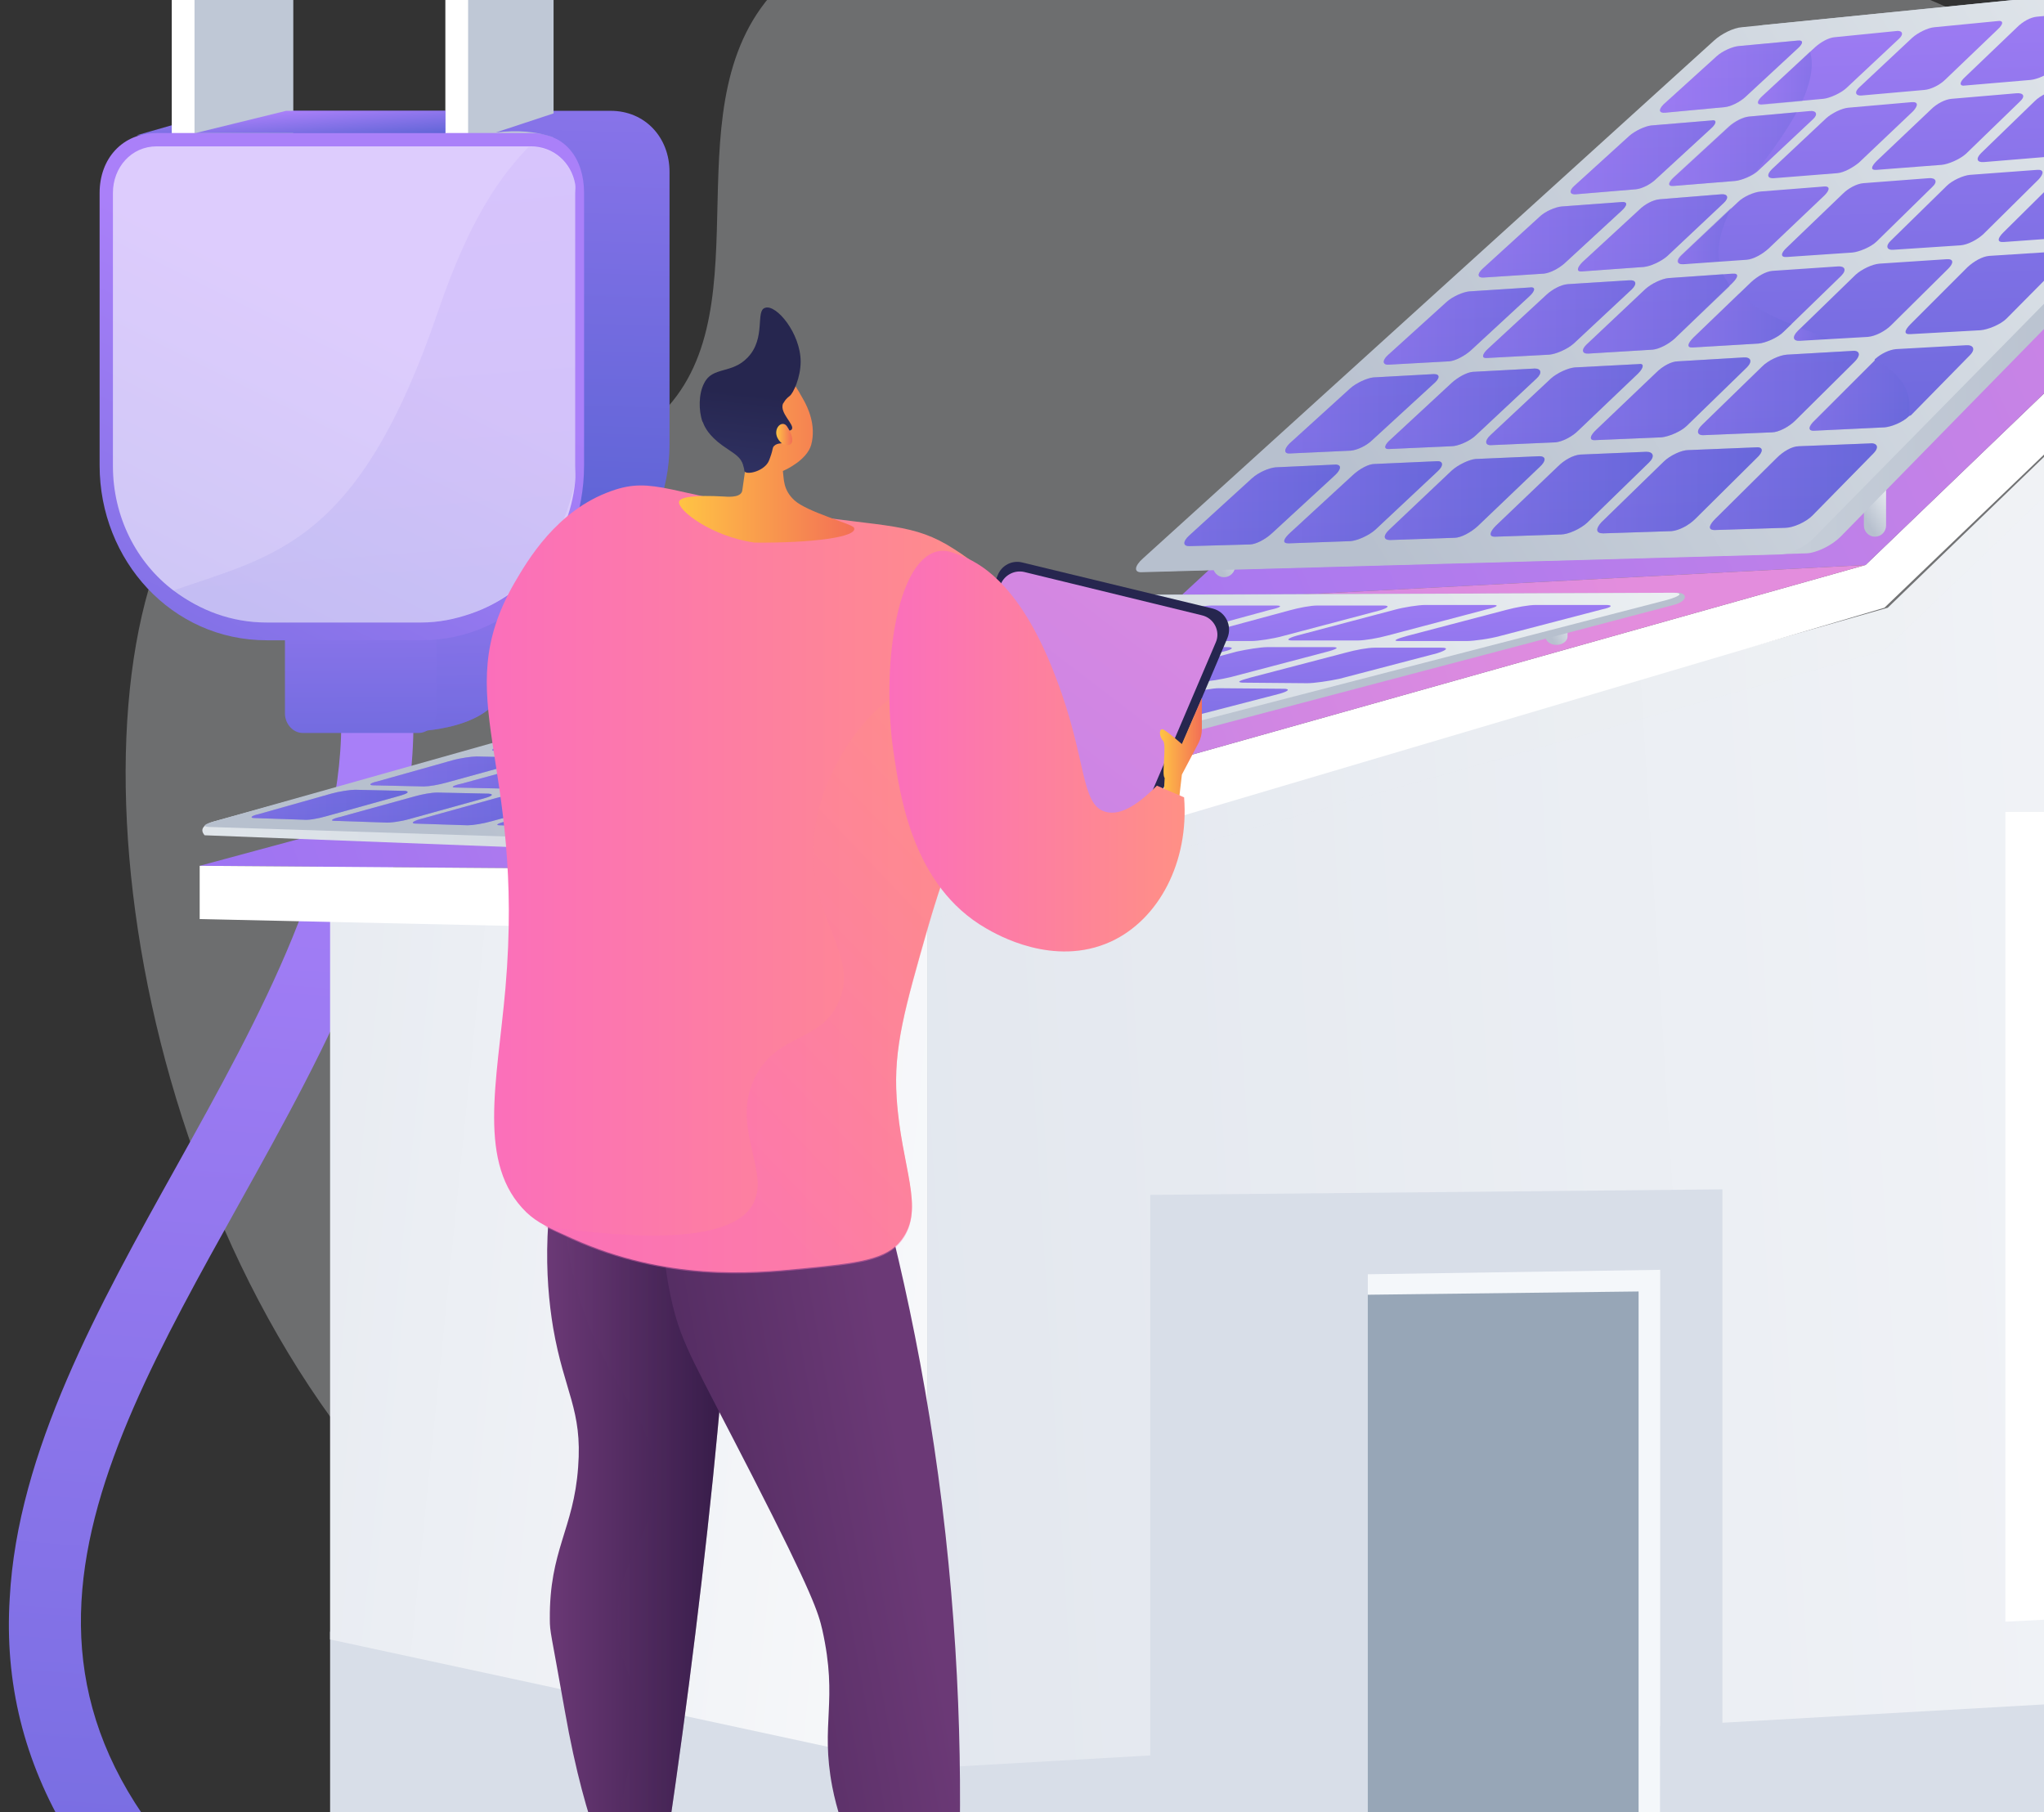 <svg width="229" height="203" viewBox="0 0 229 203" fill="none" xmlns="http://www.w3.org/2000/svg">
<rect x="0" y="0" width="229" height="203" fill="#333333" stroke="none"/>
<path opacity="0.3" d="M85.239 0.915C75.266 14.886 86.526 37.772 71.866 48.204C57.573 58.361 40.34 41.311 26.874 49.997C6.929 62.91 9.916 123.067 38.501 160.752C47.095 172.057 54.356 176.515 57.435 189.245C64.053 216.589 39.558 232.581 44.062 246.093C54.172 276.562 214.33 303.768 279.681 213.142C310.196 170.816 315.343 109.28 288.964 62.221C241.261 -22.752 107.574 -30.381 85.239 0.915Z" fill="#F4F7FA"/>
<path d="M15.328 15.15L28.384 11.42L27.389 15.959L15.328 15.15Z" fill="url(#paint0_linear)"/>
<path d="M68.42 12.415H26.517C22.662 12.415 19.243 15.399 19.243 19.254V49.779C19.243 60.411 28.195 69.239 38.889 69.239H56.11C66.741 69.239 75.01 60.411 75.01 49.779V19.254C75.01 15.399 72.274 12.415 68.42 12.415Z" fill="url(#paint1_linear)"/>
<path d="M31.118 228.955C56.608 246.549 72.71 242.881 81.787 236.726C85.641 241.264 89.931 245.865 94.594 250.403C109.888 265.386 130.777 281.364 143.646 281.364C156.018 281.364 165.717 273.966 171.872 259.978C176.224 249.968 177.156 240.145 177.218 239.71L169.198 238.902C169.136 239.275 165.717 272.909 143.709 272.909C135.316 272.909 117.348 261.097 100.127 244.248C95.713 239.897 91.61 235.545 87.942 231.255C93.226 225.038 96.708 216.458 97.703 206.884C98.759 197.061 97.019 187.673 93.04 181.145C87.817 172.628 79.424 169.83 70.037 173.561C60.711 177.229 56.67 185.249 58.535 196.004C60.151 205.454 66.555 217.453 76.502 230.198C72.959 232.374 68.855 233.431 64.193 233.306C55.924 233.12 46.288 229.265 35.594 221.867C-5.749 193.331 9.296 166.225 26.766 134.891C36.713 117.048 46.971 98.521 46.288 79.124L38.205 79.435C38.827 96.345 29.191 113.753 19.803 130.601C11.037 146.33 1.96 162.619 1.09 179.032C-0.092 197.932 9.793 214.282 31.118 228.955ZM66.431 194.512C65.249 187.736 67.239 183.694 72.834 181.456C74.637 180.71 76.316 180.399 77.87 180.399C81.29 180.399 84.025 182.14 86.201 185.684C90.739 193.082 91.237 206.449 86.885 217.142C85.766 219.878 84.336 222.427 82.595 224.665C73.642 213.225 67.799 202.47 66.431 194.512Z" fill="url(#paint2_linear)"/>
<path d="M55.924 58.67V77.57C55.924 77.694 55.924 77.818 55.862 77.943H55.924C55.924 77.943 55.862 78.067 55.8 78.254C55.675 78.564 55.427 78.813 55.178 79.062C54.121 80.119 51.821 81.549 46.909 81.921C47.842 80.989 48.277 80.305 48.526 79.373H40.817C39.698 79.373 39.076 78.689 39.076 77.57V58.67H55.924Z" fill="url(#paint3_linear)"/>
<path opacity="0.5" d="M55.924 58.67V77.57C55.924 77.694 55.924 77.818 55.862 77.943H55.924C55.924 77.943 55.862 78.067 55.8 78.254C55.675 78.564 55.427 78.813 55.178 79.062C54.121 80.119 51.821 81.549 46.909 81.921C47.842 80.989 48.277 80.305 48.526 79.373H40.817C39.698 79.373 39.076 78.689 39.076 77.57V58.67H55.924Z" fill="url(#paint4_linear)"/>
<path d="M48.897 60.97V79.932C48.897 81.051 48.026 82.108 46.907 82.108H33.913C32.794 82.108 31.924 81.051 31.924 79.932V60.97H48.897Z" fill="url(#paint5_linear)"/>
<path d="M26.144 -7.666H23.035C21.108 -7.666 19.243 -5.863 19.243 -3.501V16.456H29.314V-3.501C29.252 -5.925 28.071 -7.666 26.144 -7.666Z" fill="white"/>
<path d="M28.57 -7.666H25.461C23.534 -7.666 21.793 -5.863 21.793 -3.501V16.456H32.859V-3.501C32.797 -5.925 30.497 -7.666 28.57 -7.666Z" fill="#BFC8D6"/>
<path d="M56.547 -7.666H53.439C51.512 -7.666 49.895 -5.863 49.895 -3.501V16.456H59.967V-3.501C59.905 -5.925 58.475 -7.666 56.547 -7.666Z" fill="white"/>
<path d="M58.973 -7.666H55.865C53.937 -7.666 52.445 -5.863 52.445 -3.501V16.456H62.019V-3.501C61.957 -5.925 60.9 -7.666 58.973 -7.666Z" fill="#BFC8D6"/>
<path d="M29.875 71.726C19.243 71.726 11.161 62.773 11.161 52.142V21.616C11.161 17.762 13.71 14.902 17.565 14.902H59.468C63.322 14.902 65.436 17.762 65.436 21.616V52.142C65.436 62.773 57.789 71.726 47.158 71.726H29.875Z" fill="url(#paint6_linear)"/>
<path opacity="0.6" d="M64.439 21.616V52.142C64.439 52.764 64.501 53.323 64.439 53.945C63.755 60.846 59.092 66.566 52.751 68.742C50.948 69.363 49.145 69.736 47.155 69.736H29.872C25.893 69.736 22.412 68.368 19.49 66.192C15.262 63.022 12.651 57.862 12.651 52.204V21.616C12.651 18.756 14.702 16.394 17.562 16.394H59.465C62.014 16.394 64.004 18.197 64.439 20.622C64.501 20.995 64.439 21.305 64.439 21.616Z" fill="white"/>
<path opacity="0.1" d="M64.439 21.616V53.945C62.947 60.846 59.093 66.566 52.689 68.742C50.886 69.363 49.083 69.736 47.094 69.736H29.81C25.831 69.736 22.225 68.368 19.303 66.193C30.867 62.151 40.193 60.97 49.083 34.859C52.751 24.103 56.295 19.503 59.217 16.456H59.465C62.014 16.456 64.004 18.259 64.439 20.684C64.501 20.995 64.439 21.305 64.439 21.616Z" fill="url(#paint7_linear)"/>
<path d="M21.918 14.902L32.052 12.415H49.895V14.902H21.918Z" fill="url(#paint8_linear)"/>
<path d="M55.551 14.84L62.701 12.477L69.105 12.54L63.198 16.021C63.261 15.959 60.649 14.218 55.551 14.84Z" fill="url(#paint9_linear)"/>
<path d="M348.083 220.46V183.22L36.983 182.784V219.714L104.5 235.691L348.083 220.46Z" fill="#D8DEE8"/>
<path d="M103.876 198.079L36.981 183.655V98.109L103.876 98.73V198.079Z" fill="url(#paint10_linear)"/>
<path d="M363.5 97.797L348.082 98.108V184.152L193.091 192.98L128.869 196.648L103.877 198.078V98.73L211.494 68.08L275.654 6.158L363.5 97.797ZM319.546 176.567V91.332L225.047 91.145V181.354L319.546 176.567Z" fill="url(#paint11_linear)"/>
<g opacity="0.2">
<path opacity="0.2" d="M365.056 98.171L278.079 6.967L275.406 4.169L272.795 6.718L209.008 68.018L102.137 98.108L87.527 102.274V104.512H103.878V103.082L211.122 72.867L275.655 10.883L358.963 98.171H365.056Z" fill="#D8DEE8"/>
</g>
<path d="M275.406 -0.556L278.079 2.241L366.113 94.378L368.413 96.74V102.833H368.102L363.564 98.046L275.655 6.158L211.122 68.08L104.748 99.6L87.527 104.387V97.487L102.137 93.383L209.008 63.293L272.795 1.993L275.406 -0.556Z" fill="white"/>
<path d="M318.615 92.513V175.387L226.168 180.111V92.451L318.615 92.513ZM313.704 167.553V97.922L291.509 97.984V168.548L313.704 167.553ZM285.416 168.796V97.984L262.413 98.046V169.853L285.416 168.796ZM256.196 170.164V98.046L232.322 98.109V171.221L256.196 170.164Z" fill="white"/>
<path d="M224.674 181.666V90.959L320.105 91.021V176.816L224.674 181.666ZM227.596 93.943V178.557L317.059 174.019V94.005L227.596 93.943ZM230.829 172.775V96.679L257.624 96.617V171.594L230.829 172.775ZM233.813 99.601V169.667L254.702 168.734V99.538L233.813 99.601ZM260.919 171.408V96.554L286.906 96.492V170.226L260.919 171.408ZM263.903 99.538V168.299L283.922 167.366V99.476L263.903 99.538ZM289.953 170.102V96.492L315.132 96.43V168.921L289.953 170.102ZM292.937 99.476V166.993L312.21 166.123V99.414L292.937 99.476Z" fill="white"/>
<path d="M275.405 -0.556L272.793 1.993L209.007 63.293L131.667 67.334L189.796 13.681L192.22 11.443L275.405 -0.556Z" fill="url(#paint12_linear)"/>
<path d="M153.239 142.498L186.002 142.063V214.491L153.239 216.356V142.498Z" fill="#F4F7FA"/>
<path d="M147.21 212.875V145.109L183.58 144.674V210.077L147.21 212.875Z" fill="#97A6B7"/>
<path d="M128.871 218.284V133.856L192.968 133.235V214.119L186.005 214.492V142.249L153.242 142.747V216.854L128.871 218.284Z" fill="#D8DEE8"/>
<path d="M209.007 63.293L102.136 93.384L87.526 97.487L22.371 96.99L35.489 93.446L131.667 67.334L209.007 63.293Z" fill="url(#paint13_linear)"/>
<path d="M87.526 104.388L22.371 102.958V96.99L87.526 97.487V104.388Z" fill="white"/>
<path d="M175.62 71.313C175.62 71.81 175.061 72.245 174.377 72.245C173.693 72.245 173.134 71.81 173.134 71.313V68.018C173.134 67.52 173.693 67.085 174.377 67.085C175.061 67.085 175.62 67.52 175.62 68.018V71.313Z" fill="url(#paint14_linear)"/>
<path d="M133.843 83.001C133.843 83.685 133.283 84.245 132.6 84.245C131.916 84.245 131.356 83.685 131.356 83.001V78.463C131.356 77.779 131.916 77.219 132.6 77.219C133.283 77.219 133.843 77.779 133.843 78.463V83.001Z" fill="url(#paint15_linear)"/>
<path d="M211.307 58.879C211.307 59.563 210.747 60.122 210.063 60.122C209.379 60.122 208.82 59.563 208.82 58.879V54.34C208.82 53.657 209.379 53.097 210.063 53.097C210.747 53.097 211.307 53.657 211.307 54.34V58.879Z" fill="url(#paint16_linear)"/>
<path d="M138.378 63.417C138.378 64.101 137.818 64.661 137.135 64.661C136.451 64.661 135.891 64.101 135.891 63.417V58.879C135.891 58.195 136.451 57.636 137.135 57.636C137.818 57.636 138.378 58.195 138.378 58.879V63.417Z" fill="url(#paint17_linear)"/>
<path d="M187.93 66.402L118.05 66.65C117.118 66.65 115.128 66.961 113.76 67.334L23.986 92.016C22.867 92.327 22.308 92.886 22.93 93.57L79.318 95.746C80.624 95.808 81.991 95.622 83.235 95.311C97.596 91.457 187.495 67.77 187.495 67.77C189.173 67.334 189.049 66.402 187.93 66.402Z" fill="url(#paint18_linear)"/>
<path d="M187.494 66.402L115.501 66.712C114.568 66.712 112.703 67.023 111.335 67.396L23.986 92.016C22.867 92.327 22.618 92.575 23.364 92.638L79.691 94.44C80.561 94.44 82.364 94.254 83.669 93.881L186.748 67.21C188.302 66.775 188.613 66.402 187.494 66.402Z" fill="url(#paint19_linear)"/>
<path d="M119.358 68.391L109.411 71.126C108.416 71.437 107.111 71.624 106.427 71.624H99.837C99.153 71.624 99.339 71.375 100.334 71.126L110.033 68.391C111.027 68.08 112.519 67.894 113.265 67.894H120.042C120.788 67.894 120.415 68.142 119.358 68.391Z" fill="url(#paint20_linear)"/>
<path d="M130.923 68.391L120.727 71.189C119.67 71.5 118.116 71.686 117.432 71.686H110.655C109.972 71.686 110.407 71.438 111.402 71.189L121.411 68.391C122.468 68.08 123.711 67.894 124.457 67.832H131.42C132.104 67.894 131.98 68.08 130.923 68.391Z" fill="url(#paint21_linear)"/>
<path d="M142.983 67.832H135.771C135.025 67.832 133.471 68.08 132.414 68.391L122.156 71.189C121.099 71.5 120.912 71.686 121.596 71.686H128.559C129.305 71.686 130.673 71.438 131.73 71.189L142.237 68.329C143.418 68.08 143.791 67.832 142.983 67.832Z" fill="url(#paint22_linear)"/>
<path d="M154.983 67.832H147.585C146.839 67.832 145.533 68.08 144.414 68.391L133.845 71.251C132.788 71.562 132.291 71.749 133.037 71.811H140.187C140.933 71.811 142.611 71.562 143.73 71.251L154.548 68.391C155.605 68.08 155.729 67.832 154.983 67.832Z" fill="url(#paint23_linear)"/>
<path d="M167.293 67.769H159.708C158.9 67.769 157.284 68.018 156.165 68.329L145.347 71.189C144.228 71.499 144.041 71.748 144.788 71.748H152.124C152.87 71.748 154.362 71.499 155.481 71.189L166.547 68.267C167.666 68.018 168.039 67.769 167.293 67.769Z" fill="url(#paint24_linear)"/>
<path d="M179.913 67.769H172.079C171.271 67.769 169.903 68.018 168.722 68.329L157.594 71.251C156.474 71.562 155.915 71.81 156.723 71.81H164.308C165.116 71.81 166.919 71.562 168.038 71.251L179.477 68.267C180.659 68.018 180.721 67.769 179.913 67.769Z" fill="url(#paint25_linear)"/>
<path d="M103.316 72.867L93.742 75.54C92.748 75.789 91.504 76.038 90.882 76.038L84.541 75.976C83.919 75.976 84.044 75.727 85.038 75.478L94.426 72.805C95.421 72.556 96.851 72.308 97.535 72.308H104.063C104.684 72.308 104.373 72.556 103.316 72.867Z" fill="url(#paint26_linear)"/>
<path d="M114.447 72.93L104.624 75.603C103.629 75.852 102.137 76.1 101.453 76.1L94.925 76.038C94.242 76.038 94.677 75.789 95.671 75.541L105.308 72.867C106.303 72.556 107.546 72.37 108.23 72.37H114.944C115.566 72.432 115.504 72.619 114.447 72.93Z" fill="url(#paint27_linear)"/>
<path d="M126.072 72.432H119.171C118.487 72.432 116.995 72.68 115.938 72.929L106.053 75.603C105.058 75.851 104.872 76.1 105.556 76.1L112.208 76.162C112.892 76.162 114.197 75.976 115.254 75.665L125.326 72.929C126.445 72.68 126.756 72.432 126.072 72.432Z" fill="url(#paint28_linear)"/>
<path d="M137.511 72.494H130.423C129.677 72.494 128.434 72.743 127.377 72.992L117.243 75.727C116.186 76.038 115.751 76.225 116.435 76.225L123.274 76.287C124.02 76.287 125.636 76.1 126.693 75.789L137.075 72.992C138.194 72.743 138.257 72.494 137.511 72.494Z" fill="url(#paint29_linear)"/>
<path d="M149.32 72.494H141.984C141.238 72.494 139.684 72.743 138.565 72.992L128.12 75.789C127.063 76.1 126.815 76.287 127.561 76.287L134.648 76.349C135.394 76.349 136.824 76.1 137.881 75.852L148.512 73.054C149.756 72.743 150.129 72.494 149.32 72.494Z" fill="url(#paint30_linear)"/>
<path d="M161.51 72.556H153.988C153.241 72.556 151.874 72.805 150.755 73.116L140.061 75.913C138.942 76.224 138.445 76.411 139.191 76.473L146.465 76.535C147.211 76.535 148.952 76.286 150.071 76.038L161.013 73.178C162.194 72.805 162.256 72.556 161.51 72.556Z" fill="url(#paint31_linear)"/>
<path d="M87.898 77.157L78.697 79.706C77.764 79.955 76.583 80.203 75.899 80.141L69.807 80.079C69.185 80.079 69.309 79.83 70.242 79.582L79.257 77.033C80.189 76.784 81.557 76.535 82.241 76.535L88.52 76.597C89.204 76.66 88.831 76.908 87.898 77.157Z" fill="url(#paint32_linear)"/>
<path d="M98.591 77.281L89.141 79.892C88.147 80.141 86.717 80.39 86.033 80.328L79.754 80.266C79.132 80.266 79.505 80.017 80.438 79.768L89.701 77.219C90.696 76.971 91.815 76.722 92.499 76.722L98.965 76.784C99.71 76.784 99.586 76.971 98.591 77.281Z" fill="url(#paint33_linear)"/>
<path d="M109.103 77.343L99.404 79.954C98.409 80.203 97.166 80.452 96.482 80.452L90.079 80.39C89.395 80.39 89.581 80.141 90.576 79.892L100.088 77.281C101.083 77.032 102.513 76.784 103.197 76.784L109.849 76.846C110.471 76.846 110.098 77.095 109.103 77.343Z" fill="url(#paint34_linear)"/>
<path d="M120.787 76.97L113.948 76.908C113.264 76.908 112.021 77.094 111.026 77.405L101.265 80.016C100.27 80.265 99.835 80.514 100.519 80.514L107.109 80.576C107.793 80.576 109.347 80.389 110.404 80.079L120.414 77.405C121.408 77.219 121.47 76.97 120.787 76.97Z" fill="url(#paint35_linear)"/>
<path d="M132.103 77.033L125.078 76.971C124.332 76.971 122.84 77.157 121.783 77.468L111.773 80.141C110.778 80.39 110.53 80.639 111.214 80.639L117.99 80.701C118.674 80.701 120.042 80.514 121.099 80.204L131.357 77.53C132.538 77.281 132.849 77.095 132.103 77.033Z" fill="url(#paint36_linear)"/>
<path d="M143.79 77.157L136.578 77.095C135.832 77.095 134.589 77.344 133.47 77.592L123.149 80.328C122.092 80.576 121.595 80.825 122.341 80.825L129.304 80.95C130.05 80.95 131.667 80.763 132.786 80.452L143.355 77.717C144.474 77.406 144.536 77.157 143.79 77.157Z" fill="url(#paint37_linear)"/>
<path d="M72.98 81.322L64.089 83.809C63.157 84.058 62.038 84.244 61.416 84.244L55.51 84.12C54.888 84.12 55.075 83.871 55.945 83.623L64.649 81.198C65.582 80.949 66.887 80.763 67.509 80.763L73.602 80.825C74.285 80.825 73.912 81.074 72.98 81.322Z" fill="url(#paint38_linear)"/>
<path d="M83.303 81.447L74.164 83.933C73.231 84.182 71.801 84.369 71.18 84.369L65.149 84.244C64.527 84.244 64.9 83.996 65.833 83.747L74.785 81.26C75.718 81.011 76.837 80.825 77.521 80.825L83.738 80.887C84.36 80.949 84.235 81.198 83.303 81.447Z" fill="url(#paint39_linear)"/>
<path d="M93.374 81.633L83.986 84.182C83.054 84.431 81.811 84.617 81.189 84.617L74.972 84.493C74.35 84.493 74.537 84.244 75.469 83.996L84.608 81.509C85.541 81.26 86.971 81.011 87.592 81.073L93.996 81.136C94.742 81.136 94.369 81.322 93.374 81.633Z" fill="url(#paint40_linear)"/>
<path d="M104.251 81.758L94.615 84.307C93.62 84.555 92.128 84.742 91.444 84.742L85.103 84.617C84.419 84.617 84.854 84.369 85.849 84.12L95.237 81.571C96.231 81.322 97.413 81.074 98.097 81.074L104.687 81.198C105.37 81.26 105.246 81.509 104.251 81.758Z" fill="url(#paint41_linear)"/>
<path d="M114.885 81.944L105 84.555C104.005 84.804 102.7 85.052 102.016 84.99L95.488 84.866C94.804 84.866 94.99 84.617 95.985 84.368L105.622 81.819C106.616 81.571 108.046 81.322 108.792 81.322L115.569 81.446C116.253 81.446 115.942 81.695 114.885 81.944Z" fill="url(#paint42_linear)"/>
<path d="M126.757 81.571L119.794 81.447C119.11 81.447 117.867 81.633 116.81 81.944L106.925 84.555C105.93 84.804 105.433 85.053 106.116 85.053L112.831 85.177C113.515 85.177 115.131 84.99 116.188 84.742L126.322 82.131C127.441 81.82 127.503 81.633 126.757 81.571Z" fill="url(#paint43_linear)"/>
<path d="M58.619 85.302L50.039 87.664C49.169 87.913 48.05 88.099 47.49 88.099L41.833 87.975C41.273 87.975 41.397 87.726 42.268 87.54L50.661 85.177C51.531 84.928 52.837 84.742 53.396 84.742L59.24 84.866C59.862 84.866 59.551 85.053 58.619 85.302Z" fill="url(#paint44_linear)"/>
<path d="M68.564 85.488L59.736 87.913C58.804 88.162 57.498 88.348 56.877 88.348L51.032 88.224C50.411 88.224 50.784 87.975 51.716 87.789L60.358 85.426C61.291 85.177 62.347 84.991 62.969 84.991L68.938 85.115C69.559 85.053 69.497 85.24 68.564 85.488Z" fill="url(#paint45_linear)"/>
<path d="M78.263 85.737L69.249 88.162C68.316 88.41 67.135 88.597 66.513 88.597L60.545 88.472C59.923 88.472 60.11 88.224 60.98 87.975L69.808 85.55C70.741 85.302 72.046 85.115 72.668 85.115L78.823 85.24C79.569 85.24 79.196 85.426 78.263 85.737Z" fill="url(#paint46_linear)"/>
<path d="M88.706 85.923L79.443 88.41C78.51 88.659 77.08 88.845 76.397 88.845L70.304 88.721C69.682 88.721 70.055 88.472 70.988 88.224L80.064 85.799C80.997 85.55 82.116 85.364 82.8 85.364L89.141 85.488C89.763 85.426 89.701 85.674 88.706 85.923Z" fill="url(#paint47_linear)"/>
<path d="M98.965 86.11L89.453 88.597C88.458 88.845 87.215 89.032 86.593 89.032L80.314 88.845C79.692 88.845 79.879 88.597 80.811 88.348L90.137 85.861C91.131 85.612 92.499 85.426 93.183 85.426L99.649 85.55C100.27 85.674 99.96 85.861 98.965 86.11Z" fill="url(#paint48_linear)"/>
<path d="M109.969 86.359L100.208 88.907C100.146 88.907 100.021 88.907 99.959 88.97C98.965 89.218 97.659 89.405 96.975 89.343L90.509 89.156C89.826 89.156 90.261 88.907 91.255 88.659L100.83 86.172C100.892 86.172 100.892 86.11 101.016 86.11C101.949 85.861 103.068 85.737 103.689 85.737L110.342 85.861C111.088 85.861 111.026 86.11 109.969 86.359Z" fill="url(#paint49_linear)"/>
<path d="M44.754 89.156L36.485 91.456C35.615 91.705 34.558 91.891 33.998 91.829L28.527 91.642C27.968 91.642 28.092 91.394 28.963 91.207L37.107 88.907C37.977 88.658 39.221 88.472 39.78 88.472L45.438 88.596C45.935 88.721 45.624 88.907 44.754 89.156Z" fill="url(#paint50_linear)"/>
<path d="M54.327 89.404L45.81 91.767C44.94 92.016 43.634 92.202 43.074 92.14L37.479 91.953C36.919 91.953 37.23 91.705 38.101 91.518L46.432 89.218C47.302 88.969 48.359 88.783 48.981 88.783L54.762 88.907C55.322 88.969 55.198 89.156 54.327 89.404Z" fill="url(#paint51_linear)"/>
<path d="M63.714 89.653L55.01 92.015C54.14 92.264 52.959 92.451 52.399 92.451L46.617 92.264C45.995 92.264 46.182 92.015 47.052 91.767L55.57 89.404C56.44 89.156 57.746 88.969 58.367 88.969L64.274 89.093C64.957 89.218 64.647 89.404 63.714 89.653Z" fill="url(#paint52_linear)"/>
<path d="M73.787 89.902L64.835 92.264C63.902 92.513 62.535 92.699 61.913 92.637L56.007 92.451C55.385 92.451 55.82 92.202 56.691 92.016L65.457 89.653C66.389 89.404 67.446 89.218 68.068 89.218L74.16 89.404C74.782 89.467 74.72 89.653 73.787 89.902Z" fill="url(#paint53_linear)"/>
<path d="M83.673 90.15L74.534 92.575C73.602 92.824 72.358 93.01 71.736 93.01L65.706 92.824C65.084 92.824 65.271 92.575 66.203 92.326L75.156 89.964C76.088 89.715 77.456 89.529 78.078 89.529L84.357 89.715C84.916 89.715 84.606 89.902 83.673 90.15Z" fill="url(#paint54_linear)"/>
<path d="M94.241 90.461L84.853 92.886C83.921 93.134 82.428 93.321 81.745 93.321L75.528 93.134C74.906 93.134 75.341 92.886 76.274 92.637L85.475 90.212C86.47 89.964 87.589 89.777 88.21 89.777L94.614 89.964C95.298 89.964 95.236 90.212 94.241 90.461Z" fill="url(#paint55_linear)"/>
<path opacity="0.3" d="M119.358 68.391L109.411 71.127C108.416 71.438 107.111 71.624 106.427 71.624H99.837C99.153 71.624 99.339 71.375 100.334 71.127L110.033 68.391C111.027 68.08 112.52 67.894 113.266 67.894H120.042C120.788 67.894 120.415 68.142 119.358 68.391Z" fill="url(#paint56_linear)"/>
<path opacity="0.3" d="M103.316 72.867L93.742 75.54C92.748 75.789 91.504 76.038 90.882 76.038L84.541 75.976C83.919 75.976 84.044 75.727 85.038 75.478L94.426 72.805C95.421 72.556 96.851 72.308 97.535 72.308H104.063C104.684 72.308 104.373 72.556 103.316 72.867Z" fill="url(#paint57_linear)"/>
<path opacity="0.3" d="M87.896 77.157L78.695 79.706C77.763 79.954 76.581 80.203 75.897 80.141L69.805 80.079C69.183 80.079 69.307 79.83 70.24 79.582L79.255 77.032C80.187 76.784 81.555 76.535 82.239 76.535L88.518 76.597C89.202 76.659 88.829 76.908 87.896 77.157Z" fill="url(#paint58_linear)"/>
<path opacity="0.3" d="M72.978 81.323L64.087 83.81C63.155 84.058 62.036 84.245 61.414 84.245L55.508 84.12C54.886 84.12 55.073 83.872 55.943 83.623L64.647 81.198C65.579 80.95 66.885 80.763 67.507 80.763L73.599 80.825C74.283 80.825 73.91 81.074 72.978 81.323Z" fill="url(#paint59_linear)"/>
<path opacity="0.3" d="M58.619 85.301L50.039 87.664C49.169 87.912 48.05 88.099 47.49 88.099L41.833 87.975C41.273 87.975 41.397 87.726 42.268 87.539L50.661 85.177C51.531 84.928 52.837 84.742 53.396 84.742L59.24 84.866C59.862 84.866 59.551 85.052 58.619 85.301Z" fill="url(#paint60_linear)"/>
<path opacity="0.3" d="M44.752 89.156L36.483 91.456C35.613 91.705 34.556 91.891 33.996 91.829L28.525 91.643C27.966 91.643 28.09 91.394 28.96 91.208L37.105 88.907C37.975 88.659 39.219 88.472 39.778 88.472L45.436 88.596C45.933 88.721 45.622 88.907 44.752 89.156Z" fill="url(#paint61_linear)"/>
<path opacity="0.3" d="M111.399 71.189L120.414 68.702C119.73 69.448 118.114 70.443 115.067 71.748H110.591C109.907 71.686 110.342 71.438 111.399 71.189Z" fill="url(#paint62_linear)"/>
<path opacity="0.3" d="M113.447 72.37C111.147 73.24 108.163 74.359 104.433 75.603C103.438 75.852 102.07 76.1 101.386 76.1L94.858 76.038C94.174 76.038 94.61 75.789 95.604 75.541L105.241 72.867C106.236 72.556 107.479 72.37 108.163 72.37H113.447Z" fill="url(#paint63_linear)"/>
<path opacity="0.3" d="M98.589 77.282L89.139 79.893C88.144 80.141 86.715 80.39 86.031 80.328L79.751 80.266C79.13 80.266 79.503 80.017 80.435 79.769L89.699 77.219C90.693 76.971 91.812 76.722 92.496 76.722L98.962 76.784C99.708 76.784 99.584 76.971 98.589 77.282Z" fill="url(#paint64_linear)"/>
<path opacity="0.3" d="M83.3 81.447L74.161 83.934C73.228 84.182 71.798 84.369 71.177 84.369L65.146 84.245C64.524 84.245 64.897 83.996 65.83 83.747L74.782 81.26C75.715 81.012 76.834 80.825 77.518 80.825L83.735 80.887C84.357 80.95 84.232 81.198 83.3 81.447Z" fill="url(#paint65_linear)"/>
<path opacity="0.3" d="M68.564 85.488L59.736 87.913C58.803 88.162 57.497 88.348 56.876 88.348L51.032 88.224C50.41 88.224 50.783 87.975 51.716 87.788L60.357 85.426C61.29 85.177 62.347 84.991 62.968 84.991L68.937 85.115C69.558 85.053 69.496 85.24 68.564 85.488Z" fill="url(#paint66_linear)"/>
<path opacity="0.3" d="M54.325 89.404L45.807 91.767C44.937 92.016 43.632 92.202 43.072 92.14L37.477 91.954C36.917 91.954 37.228 91.705 38.098 91.518L46.429 89.218C47.3 88.969 48.356 88.783 48.978 88.783L54.76 88.907C55.32 88.969 55.195 89.156 54.325 89.404Z" fill="url(#paint67_linear)"/>
<path opacity="0.3" d="M90.509 79.893L98.964 77.592C96.291 78.712 94.55 79.644 93.68 80.452L90.012 80.39C89.328 80.39 89.514 80.141 90.509 79.893Z" fill="url(#paint68_linear)"/>
<path opacity="0.3" d="M93.121 81.136C92.996 81.385 93.121 81.571 92.872 81.82L84.044 84.183C83.111 84.431 81.868 84.618 81.246 84.618L75.029 84.493C74.407 84.493 74.594 84.245 75.526 83.996L84.665 81.509C85.598 81.26 87.028 81.012 87.65 81.074L93.121 81.136Z" fill="url(#paint69_linear)"/>
<path opacity="0.3" d="M78.263 85.737L69.248 88.161C68.315 88.41 67.134 88.597 66.512 88.597L60.544 88.472C59.922 88.472 60.109 88.224 60.979 87.975L69.808 85.55C70.74 85.302 72.046 85.115 72.667 85.115L78.822 85.239C79.568 85.239 79.195 85.426 78.263 85.737Z" fill="url(#paint70_linear)"/>
<path opacity="0.3" d="M63.712 89.653L55.008 92.016C54.137 92.264 52.956 92.451 52.397 92.451L46.615 92.264C45.993 92.264 46.18 92.016 47.05 91.767L55.567 89.404C56.438 89.156 57.743 88.969 58.365 88.969L64.271 89.094C64.955 89.218 64.644 89.404 63.712 89.653Z" fill="url(#paint71_linear)"/>
<path opacity="0.3" d="M93.182 82.193C93.555 82.877 94.425 83.436 95.917 83.996L94.55 84.369C93.555 84.618 92.063 84.804 91.379 84.804L85.038 84.68C84.354 84.68 84.789 84.431 85.784 84.182L93.182 82.193Z" fill="url(#paint72_linear)"/>
<path opacity="0.3" d="M88.705 85.923L79.442 88.41C78.51 88.659 77.08 88.845 76.396 88.845L70.303 88.721C69.681 88.721 70.054 88.472 70.987 88.223L80.064 85.799C80.996 85.55 82.115 85.363 82.799 85.363L89.141 85.488C89.762 85.426 89.7 85.674 88.705 85.923Z" fill="url(#paint73_linear)"/>
<path opacity="0.3" d="M73.785 89.902L64.832 92.264C63.9 92.513 62.532 92.7 61.91 92.637L56.004 92.451C55.383 92.451 55.818 92.202 56.688 92.016L65.454 89.653C66.387 89.405 67.444 89.218 68.065 89.218L74.158 89.405C74.78 89.467 74.718 89.653 73.785 89.902Z" fill="url(#paint74_linear)"/>
<path opacity="0.3" d="M96.042 84.369L96.477 84.245C97.161 84.493 97.783 84.68 98.343 84.928L95.483 84.866C94.799 84.866 95.047 84.618 96.042 84.369Z" fill="url(#paint75_linear)"/>
<path opacity="0.3" d="M98.964 86.109L89.452 88.596C88.457 88.845 87.214 89.031 86.592 89.031L80.313 88.845C79.691 88.845 79.878 88.596 80.81 88.348L90.136 85.861C91.131 85.612 92.498 85.425 93.182 85.425L99.648 85.55C100.27 85.674 99.959 85.861 98.964 86.109Z" fill="url(#paint76_linear)"/>
<path opacity="0.3" d="M83.671 90.15L74.532 92.575C73.599 92.824 72.356 93.01 71.734 93.01L65.703 92.824C65.082 92.824 65.268 92.575 66.201 92.326L75.153 89.964C76.086 89.715 77.454 89.529 78.075 89.529L84.355 89.715C84.914 89.715 84.603 89.902 83.671 90.15Z" fill="url(#paint77_linear)"/>
<path opacity="0.3" d="M91.319 88.658L100.893 86.172C100.956 86.172 100.956 86.109 101.08 86.109C102.261 86.856 102.323 87.726 99.961 88.969C98.966 89.218 97.66 89.404 97.039 89.342L90.573 89.156C89.889 89.156 90.324 88.969 91.319 88.658Z" fill="url(#paint78_linear)"/>
<path opacity="0.3" d="M94.239 90.461L84.851 92.886C83.918 93.135 82.426 93.321 81.742 93.321L75.525 93.135C74.903 93.135 75.339 92.886 76.271 92.637L85.472 90.213C86.467 89.964 87.586 89.777 88.208 89.777L94.612 89.964C95.295 89.964 95.233 90.213 94.239 90.461Z" fill="url(#paint79_linear)"/>
<path d="M267.509 -4.224L197.63 2.801C196.697 2.863 195.267 3.547 194.459 4.293L130.486 62.422C129.491 63.293 129.553 64.039 130.486 63.977L202.417 61.987C203.536 61.925 205.215 61.117 206.209 60.122L268.069 -3.043C268.877 -3.727 268.566 -4.286 267.509 -4.224Z" fill="url(#paint80_linear)"/>
<path d="M264.588 -3.913L195.143 3.05C194.211 3.112 192.843 3.796 192.035 4.542L128.061 62.547C127.067 63.417 127.005 64.163 127.937 64.101L199.371 62.112C200.49 62.112 202.293 61.241 203.226 60.247L265.147 -2.732C266.018 -3.478 265.707 -4.037 264.588 -3.913Z" fill="url(#paint81_linear)"/>
<path d="M201.427 5.412L195.52 10.883C194.899 11.443 193.904 11.94 193.22 12.002L186.568 12.624C185.884 12.686 185.76 12.313 186.381 11.691L192.35 6.283C192.971 5.723 194.09 5.226 194.774 5.163L201.427 4.542C202.048 4.48 202.048 4.853 201.427 5.412Z" fill="url(#paint82_linear)"/>
<path d="M212.741 4.355L206.835 9.888C206.213 10.448 204.97 11.007 204.286 11.069L197.447 11.691C196.764 11.753 196.826 11.318 197.447 10.759L203.354 5.288C203.975 4.728 204.846 4.231 205.53 4.169L212.368 3.485C213.114 3.36 213.363 3.796 212.741 4.355Z" fill="url(#paint83_linear)"/>
<path d="M223.746 2.366L216.721 3.05C215.975 3.112 214.856 3.671 214.234 4.231L208.328 9.764C207.706 10.324 207.893 10.759 208.577 10.697L215.602 10.075C216.348 10.013 217.343 9.516 217.965 8.894L223.809 3.298C224.492 2.677 224.492 2.242 223.746 2.366Z" fill="url(#paint84_linear)"/>
<path d="M235.435 1.184L228.223 1.868C227.477 1.93 226.607 2.428 225.985 3.05L220.141 8.645C219.519 9.204 219.457 9.702 220.203 9.577L227.477 8.956C228.223 8.894 229.529 8.334 230.15 7.712L235.994 2.055C236.492 1.495 236.181 1.122 235.435 1.184Z" fill="url(#paint85_linear)"/>
<path d="M191.727 14.364L185.572 20.022C184.951 20.644 183.956 21.141 183.272 21.203L176.558 21.763C175.874 21.825 175.749 21.39 176.371 20.83L182.526 15.235C183.148 14.675 184.329 14.116 185.013 14.053L191.727 13.494C192.349 13.37 192.349 13.805 191.727 14.364Z" fill="url(#paint86_linear)"/>
<path d="M203.106 13.37L197.013 19.09C196.391 19.711 195.086 20.209 194.402 20.271L187.501 20.83C186.817 20.892 186.879 20.457 187.563 19.835L193.718 14.178C194.34 13.618 195.272 13.121 195.956 13.059L202.795 12.437C203.479 12.375 203.727 12.81 203.106 13.37Z" fill="url(#paint87_linear)"/>
<path d="M214.171 11.443L207.083 12.064C206.337 12.126 205.218 12.686 204.597 13.245L198.504 18.965C197.882 19.587 198.006 20.022 198.753 19.96L205.84 19.4C206.586 19.338 207.581 18.779 208.265 18.219L214.357 12.437C214.917 11.816 214.917 11.38 214.171 11.443Z" fill="url(#paint88_linear)"/>
<path d="M225.921 10.447L218.648 11.069C217.901 11.131 216.969 11.629 216.347 12.251L210.255 18.032C209.633 18.654 209.508 19.089 210.255 19.027L217.528 18.468C218.274 18.405 219.58 17.846 220.264 17.224L226.294 11.38C226.978 10.758 226.667 10.385 225.921 10.447Z" fill="url(#paint89_linear)"/>
<path d="M237.981 9.391L230.52 10.075C229.774 10.137 228.593 10.696 227.971 11.318L221.941 17.162C221.319 17.784 221.506 18.219 222.252 18.157L229.774 17.535C230.583 17.473 231.639 16.913 232.261 16.292L238.23 10.386C238.789 9.764 238.727 9.267 237.981 9.391Z" fill="url(#paint90_linear)"/>
<path d="M181.658 23.628L175.317 29.472C174.633 30.094 173.638 30.591 172.954 30.654L166.24 31.089C165.556 31.151 165.431 30.716 166.115 30.094L172.457 24.312C173.078 23.691 174.26 23.193 174.944 23.131L181.658 22.634C182.404 22.571 182.342 23.007 181.658 23.628Z" fill="url(#paint91_linear)"/>
<path d="M193.098 22.758L186.819 28.664C186.135 29.286 184.891 29.845 184.145 29.907L177.244 30.405C176.561 30.467 176.685 29.97 177.307 29.348L183.648 23.504C184.27 22.882 185.202 22.385 185.948 22.323L192.849 21.763C193.533 21.701 193.782 22.136 193.098 22.758Z" fill="url(#paint92_linear)"/>
<path d="M204.41 21.887L198.131 27.856C197.447 28.477 196.453 29.037 195.707 29.099L188.619 29.597C187.873 29.659 187.749 29.161 188.433 28.54L194.712 22.634C195.334 22.012 196.515 21.514 197.261 21.452L204.348 20.893C205.032 20.831 205.032 21.266 204.41 21.887Z" fill="url(#paint93_linear)"/>
<path d="M216.099 19.96L208.763 20.52C208.017 20.582 207.085 21.079 206.463 21.701L200.184 27.732C199.5 28.353 199.438 28.851 200.184 28.789L207.52 28.291C208.266 28.229 209.634 27.669 210.255 27.048L216.472 20.955C217.156 20.333 216.845 19.898 216.099 19.96Z" fill="url(#paint94_linear)"/>
<path d="M228.225 19.028L220.703 19.587C219.957 19.649 218.713 20.209 218.092 20.831L211.875 26.923C211.191 27.545 211.377 28.043 212.123 27.98L219.646 27.483C220.454 27.421 221.511 26.861 222.195 26.239L228.412 20.085C229.034 19.401 228.972 18.966 228.225 19.028Z" fill="url(#paint95_linear)"/>
<path d="M240.72 18.033L233.011 18.655C232.202 18.717 231.27 19.276 230.648 19.898L224.431 26.053C223.809 26.675 223.685 27.172 224.493 27.11L232.265 26.55C233.073 26.488 234.503 25.929 235.124 25.245L241.279 19.028C241.839 18.406 241.528 17.971 240.72 18.033Z" fill="url(#paint96_linear)"/>
<path d="M171.337 33.202L164.809 39.233C164.125 39.854 163.068 40.414 162.384 40.476L155.608 40.849C154.924 40.911 154.799 40.414 155.483 39.792L162.073 33.824C162.757 33.202 163.938 32.705 164.622 32.643L171.337 32.207C172.083 32.083 172.021 32.58 171.337 33.202Z" fill="url(#paint97_linear)"/>
<path d="M182.837 32.394L176.309 38.487C175.625 39.108 174.32 39.668 173.573 39.73L166.61 40.103C165.927 40.165 166.051 39.668 166.735 39.046L173.263 33.016C173.947 32.394 174.879 31.897 175.625 31.834L182.526 31.399C183.272 31.337 183.459 31.772 182.837 32.394Z" fill="url(#paint98_linear)"/>
<path d="M194.089 31.71L187.624 37.928C186.94 38.549 185.883 39.109 185.137 39.171L177.987 39.606C177.241 39.668 177.117 39.171 177.801 38.549L184.328 32.394C185.012 31.773 186.194 31.213 186.94 31.151L194.089 30.654C194.835 30.591 194.773 31.027 194.089 31.71Z" fill="url(#paint99_linear)"/>
<path d="M206.276 30.902L199.81 37.181C199.126 37.865 197.759 38.425 197.013 38.487L189.677 38.922C188.93 38.984 189.055 38.487 189.739 37.803L196.204 31.586C196.888 30.964 197.821 30.405 198.567 30.343L205.903 29.845C206.649 29.783 206.96 30.218 206.276 30.902Z" fill="url(#paint100_linear)"/>
<path d="M218.277 30.094L211.873 36.435C211.189 37.119 210.07 37.679 209.262 37.741L201.677 38.176C200.869 38.238 200.745 37.741 201.429 37.057L207.894 30.778C208.578 30.156 209.76 29.596 210.568 29.534L218.09 29.037C218.899 28.975 218.899 29.472 218.277 30.094Z" fill="url(#paint101_linear)"/>
<path d="M230.647 28.166L222.876 28.664C222.067 28.726 221.135 29.286 220.451 29.907L214.048 36.311C213.364 36.995 213.239 37.492 214.048 37.43L221.881 36.995C222.689 36.932 224.119 36.373 224.803 35.689L231.207 29.223C231.828 28.602 231.455 28.104 230.647 28.166Z" fill="url(#paint102_linear)"/>
<path d="M160.58 43.025L153.803 49.242C153.119 49.926 152.062 50.423 151.316 50.485L144.54 50.796C143.856 50.858 143.794 50.361 144.478 49.677L151.254 43.522C151.938 42.901 153.182 42.341 153.865 42.279L160.642 41.906C161.388 41.906 161.326 42.403 160.58 43.025Z" fill="url(#paint103_linear)"/>
<path d="M172.143 42.404L165.366 48.745C164.682 49.429 163.315 49.988 162.631 49.988L155.668 50.299C154.922 50.361 155.108 49.802 155.854 49.18L162.631 42.901C163.315 42.279 164.309 41.72 164.993 41.657L171.956 41.284C172.64 41.284 172.827 41.782 172.143 42.404Z" fill="url(#paint104_linear)"/>
<path d="M183.521 41.844L176.806 48.247C176.122 48.931 175.003 49.491 174.257 49.553L167.108 49.864C166.362 49.926 166.3 49.367 166.983 48.745L173.76 42.403C174.444 41.782 175.687 41.222 176.433 41.16L183.583 40.787C184.205 40.663 184.205 41.16 183.521 41.844Z" fill="url(#paint105_linear)"/>
<path d="M195.707 41.16L188.993 47.688C188.309 48.372 186.879 48.931 186.133 48.993L178.735 49.304C177.989 49.366 178.113 48.807 178.859 48.123L185.573 41.719C186.257 41.036 187.252 40.476 187.998 40.476L195.334 40.041C196.142 39.979 196.391 40.476 195.707 41.16Z" fill="url(#paint106_linear)"/>
<path d="M207.766 40.538L201.114 47.128C200.43 47.812 199.249 48.434 198.503 48.434L190.918 48.745C190.11 48.807 189.986 48.247 190.732 47.563L197.446 41.035C198.13 40.352 199.373 39.792 200.182 39.73L207.766 39.295C208.388 39.357 208.45 39.854 207.766 40.538Z" fill="url(#paint107_linear)"/>
<path d="M220.698 39.792L214.108 46.507C214.046 46.569 213.921 46.569 213.859 46.631C213.175 47.315 211.87 47.812 211.124 47.874L203.29 48.247C202.482 48.309 202.606 47.75 203.352 47.066L210.005 40.414C210.067 40.352 210.005 40.289 210.067 40.227C210.751 39.606 211.683 39.17 212.429 39.108L220.263 38.673C221.071 38.611 221.382 39.108 220.698 39.792Z" fill="url(#paint108_linear)"/>
<path d="M149.515 53.283L142.49 59.749C141.744 60.432 140.687 60.992 140.003 60.992L133.226 61.179C132.542 61.179 132.48 60.681 133.226 59.997L140.252 53.594C140.998 52.91 142.179 52.413 142.925 52.35L149.702 52.039C150.323 52.102 150.261 52.599 149.515 53.283Z" fill="url(#paint109_linear)"/>
<path d="M161.078 52.786L154.115 59.313C153.369 59.997 152.064 60.557 151.317 60.619L144.354 60.868C143.608 60.868 143.795 60.37 144.541 59.687L151.566 53.221C152.312 52.537 153.307 51.977 153.991 51.977L160.954 51.667C161.638 51.604 161.824 52.102 161.078 52.786Z" fill="url(#paint110_linear)"/>
<path d="M172.519 52.288L165.556 58.941C164.81 59.624 163.691 60.246 162.945 60.246L155.733 60.495C154.987 60.495 154.925 59.998 155.671 59.314L162.634 52.724C163.38 52.04 164.624 51.48 165.308 51.418L172.457 51.107C173.265 51.107 173.203 51.667 172.519 52.288Z" fill="url(#paint111_linear)"/>
<path d="M184.765 51.791L177.802 58.568C177.056 59.251 175.688 59.873 174.88 59.873L167.482 60.122C166.735 60.122 166.922 59.562 167.606 58.878L174.569 52.226C175.253 51.542 176.248 50.983 177.056 50.921L184.454 50.61C185.2 50.61 185.449 51.107 184.765 51.791Z" fill="url(#paint112_linear)"/>
<path d="M196.826 51.294L189.925 58.133C189.179 58.879 188.06 59.438 187.252 59.5L179.605 59.749C178.796 59.749 178.734 59.252 179.418 58.505L186.381 51.729C187.065 51.045 188.371 50.423 189.117 50.423L196.764 50.112C197.572 50.05 197.572 50.61 196.826 51.294Z" fill="url(#paint113_linear)"/>
<path d="M209.884 50.796L203.045 57.759C202.299 58.505 200.869 59.127 199.999 59.127L192.103 59.376C191.295 59.376 191.481 58.816 192.165 58.132L199.066 51.294C199.75 50.61 200.745 49.988 201.553 49.988L209.387 49.677C210.257 49.553 210.63 50.05 209.884 50.796Z" fill="url(#paint114_linear)"/>
<path opacity="0.3" d="M201.423 5.412L195.517 10.883C194.896 11.443 193.901 11.94 193.217 12.002L186.565 12.624C185.881 12.686 185.756 12.313 186.378 11.691L192.347 6.283C192.968 5.723 194.087 5.226 194.771 5.164L201.423 4.542C202.045 4.48 202.045 4.853 201.423 5.412Z" fill="url(#paint115_linear)"/>
<path opacity="0.3" d="M191.726 14.365L185.571 20.022C184.95 20.644 183.955 21.141 183.271 21.204L176.557 21.763C175.873 21.825 175.748 21.39 176.37 20.831L182.525 15.235C183.147 14.676 184.328 14.116 185.012 14.054L191.726 13.495C192.348 13.37 192.348 13.805 191.726 14.365Z" fill="url(#paint116_linear)"/>
<path opacity="0.3" d="M181.651 23.628L175.309 29.472C174.625 30.094 173.631 30.591 172.947 30.654L166.232 31.089C165.549 31.151 165.424 30.716 166.108 30.094L172.449 24.312C173.071 23.691 174.252 23.193 174.936 23.131L181.651 22.634C182.397 22.571 182.335 23.007 181.651 23.628Z" fill="url(#paint117_linear)"/>
<path opacity="0.3" d="M171.329 33.203L164.802 39.233C164.118 39.855 163.061 40.414 162.377 40.477L155.6 40.85C154.916 40.912 154.792 40.414 155.476 39.793L162.066 33.824C162.75 33.203 163.931 32.705 164.615 32.643L171.329 32.208C172.076 32.084 172.013 32.581 171.329 33.203Z" fill="url(#paint118_linear)"/>
<path opacity="0.3" d="M160.577 43.025L153.8 49.242C153.116 49.926 152.059 50.424 151.313 50.486L144.537 50.797C143.853 50.859 143.791 50.361 144.475 49.678L151.251 43.523C151.935 42.901 153.178 42.342 153.862 42.279L160.639 41.906C161.385 41.906 161.323 42.404 160.577 43.025Z" fill="url(#paint119_linear)"/>
<path opacity="0.3" d="M149.511 53.283L142.485 59.749C141.739 60.433 140.683 60.992 139.999 60.992L133.222 61.179C132.538 61.179 132.476 60.682 133.222 59.998L140.247 53.594C140.993 52.91 142.175 52.413 142.921 52.351L149.697 52.04C150.319 52.102 150.257 52.599 149.511 53.283Z" fill="url(#paint120_linear)"/>
<path opacity="0.3" d="M197.444 10.759L202.791 5.785C203.164 7.029 203.04 8.832 201.921 11.319L197.382 11.754C196.698 11.754 196.823 11.319 197.444 10.759Z" fill="url(#paint121_linear)"/>
<path opacity="0.3" d="M201.3 12.562C200.305 14.365 198.875 16.541 196.823 19.09C196.202 19.712 195.082 20.209 194.336 20.271L187.436 20.831C186.752 20.893 186.814 20.458 187.498 19.836L193.653 14.178C194.274 13.619 195.207 13.121 195.891 13.059L201.3 12.562Z" fill="url(#paint122_linear)"/>
<path opacity="0.3" d="M193.091 22.758L186.811 28.664C186.127 29.286 184.884 29.845 184.138 29.907L177.237 30.405C176.553 30.467 176.678 29.97 177.299 29.348L183.641 23.504C184.262 22.882 185.195 22.385 185.941 22.323L192.842 21.763C193.526 21.701 193.774 22.136 193.091 22.758Z" fill="url(#paint123_linear)"/>
<path opacity="0.3" d="M182.836 32.394L176.308 38.487C175.624 39.108 174.319 39.668 173.573 39.73L166.609 40.103C165.926 40.165 166.05 39.668 166.734 39.046L173.262 33.016C173.946 32.394 174.878 31.897 175.624 31.834L182.525 31.399C183.271 31.337 183.458 31.772 182.836 32.394Z" fill="url(#paint124_linear)"/>
<path opacity="0.3" d="M172.14 42.404L165.363 48.745C164.679 49.429 163.311 49.988 162.628 49.988L155.665 50.299C154.918 50.361 155.105 49.802 155.851 49.18L162.628 42.901C163.311 42.279 164.306 41.72 164.99 41.658L171.953 41.285C172.637 41.285 172.824 41.782 172.14 42.404Z" fill="url(#paint125_linear)"/>
<path opacity="0.3" d="M161.074 52.786L154.111 59.314C153.365 59.998 152.059 60.557 151.313 60.62L144.35 60.868C143.604 60.868 143.791 60.371 144.537 59.687L151.562 53.221C152.308 52.537 153.303 51.978 153.987 51.978L160.95 51.667C161.633 51.605 161.82 52.102 161.074 52.786Z" fill="url(#paint126_linear)"/>
<path opacity="0.3" d="M188.367 28.54L193.962 23.255C192.781 25.68 192.346 27.669 192.595 29.286L188.554 29.535C187.808 29.659 187.683 29.162 188.367 28.54Z" fill="url(#paint127_linear)"/>
<path opacity="0.3" d="M193.029 30.715C193.216 31.213 193.713 31.648 193.775 32.083L187.62 37.927C186.937 38.549 185.88 39.108 185.134 39.171L177.984 39.606C177.238 39.668 177.114 39.171 177.797 38.549L184.325 32.394C185.009 31.772 186.19 31.213 186.937 31.151L193.029 30.715Z" fill="url(#paint128_linear)"/>
<path opacity="0.3" d="M183.518 41.844L176.803 48.248C176.119 48.932 175 49.491 174.254 49.553L167.105 49.864C166.359 49.926 166.296 49.367 166.98 48.745L173.757 42.404C174.441 41.782 175.684 41.222 176.43 41.16L183.58 40.787C184.201 40.663 184.201 41.16 183.518 41.844Z" fill="url(#paint129_linear)"/>
<path opacity="0.3" d="M172.513 52.289L165.55 58.941C164.804 59.625 163.685 60.247 162.939 60.247L155.727 60.495C154.981 60.495 154.919 59.998 155.665 59.314L162.628 52.724C163.374 52.04 164.617 51.48 165.301 51.418L172.451 51.108C173.259 51.108 173.197 51.667 172.513 52.289Z" fill="url(#paint130_linear)"/>
<path opacity="0.3" d="M194.832 32.892C196.324 34.259 198.189 35.378 200.738 36.311L199.805 37.181C199.121 37.865 197.754 38.425 197.007 38.487L189.671 38.922C188.925 38.984 189.05 38.487 189.734 37.803L194.832 32.892Z" fill="url(#paint131_linear)"/>
<path opacity="0.3" d="M195.702 41.16L188.988 47.688C188.304 48.372 186.874 48.931 186.128 48.994L178.729 49.304C177.983 49.367 178.108 48.807 178.854 48.123L185.568 41.72C186.252 41.036 187.247 40.476 187.993 40.476L195.329 40.041C196.137 39.979 196.386 40.476 195.702 41.16Z" fill="url(#paint132_linear)"/>
<path opacity="0.3" d="M184.761 51.791L177.798 58.568C177.052 59.252 175.684 59.873 174.876 59.873L167.477 60.122C166.731 60.122 166.918 59.563 167.602 58.879L174.565 52.227C175.249 51.543 176.243 50.983 177.052 50.921L184.45 50.61C185.196 50.61 185.445 51.107 184.761 51.791Z" fill="url(#paint133_linear)"/>
<path opacity="0.3" d="M201.42 37.057L201.731 36.746C202.85 37.181 203.907 37.554 204.964 37.928L201.669 38.114C200.923 38.238 200.737 37.741 201.42 37.057Z" fill="url(#paint134_linear)"/>
<path opacity="0.3" d="M207.763 40.538L201.111 47.129C200.427 47.812 199.246 48.434 198.5 48.434L190.915 48.745C190.107 48.807 189.983 48.248 190.729 47.564L197.443 41.036C198.127 40.352 199.37 39.792 200.178 39.73L207.763 39.295C208.385 39.357 208.447 39.855 207.763 40.538Z" fill="url(#paint135_linear)"/>
<path opacity="0.3" d="M196.824 51.294L189.923 58.133C189.177 58.879 188.058 59.438 187.249 59.501L179.602 59.749C178.794 59.749 178.732 59.252 179.416 58.506L186.379 51.729C187.063 51.045 188.369 50.424 189.115 50.424L196.762 50.113C197.57 50.051 197.57 50.61 196.824 51.294Z" fill="url(#paint136_linear)"/>
<path opacity="0.3" d="M203.349 47.004L210.001 40.414C210.063 40.352 210.001 40.29 210.063 40.228C212.736 41.782 214.353 43.647 213.855 46.631C213.172 47.315 211.928 47.813 211.182 47.875L203.349 48.248C202.478 48.248 202.603 47.688 203.349 47.004Z" fill="url(#paint137_linear)"/>
<path opacity="0.3" d="M209.875 50.797L203.037 57.76C202.291 58.506 200.861 59.128 199.99 59.128L192.095 59.376C191.287 59.376 191.473 58.817 192.157 58.133L199.058 51.294C199.742 50.61 200.736 49.989 201.545 49.989L209.378 49.678C210.248 49.553 210.622 50.051 209.875 50.797Z" fill="url(#paint138_linear)"/>
<path d="M83.049 126.185C82.303 138.806 81.246 151.924 79.878 165.539C78.261 181.268 76.272 196.313 74.096 210.613C71.361 211.545 68.874 210.613 68.874 210.613C68.874 210.613 65.703 205.453 63.279 191.651C61.724 182.823 61.6 182.885 61.6 181.393C61.538 173.621 64.273 171.321 64.771 164.358C65.268 157.892 63.216 155.965 61.973 148.753C61.04 143.158 60.667 135.076 63.651 124.445C70.117 125.004 76.583 125.564 83.049 126.185Z" fill="url(#paint139_linear)"/>
<path opacity="0.3" d="M83.049 126.186C82.303 138.806 81.246 151.924 79.879 165.539C78.262 181.269 76.273 196.314 74.097 210.613C71.361 211.546 68.875 210.613 68.875 210.613C68.937 209.307 68.999 207.318 69.248 204.893C69.994 198.49 71.175 196.687 71.299 192.77C71.424 187.734 69.621 187.61 69.248 182.636C68.688 174.989 72.916 173.186 73.289 166.472C73.724 159.385 69.248 157.084 65.89 148.256C63.901 143.096 62.098 135.262 63.652 124.383C70.118 125.004 76.584 125.564 83.049 126.186Z" fill="url(#paint140_linear)"/>
<path d="M96.604 125.813C100.334 138.309 103.94 153.851 105.929 171.881C107.856 189.413 107.856 204.955 107.048 217.763C105.867 218.073 104.686 218.446 103.505 218.757C96.666 211.608 94.179 204.955 93.246 200.168C91.879 193.019 93.93 190.656 92.127 182.574C91.692 180.709 91.133 178.72 84.294 165.353C77.766 152.608 76.46 150.743 75.341 146.142C73.787 139.614 74.16 133.832 74.782 129.916C82.118 128.548 89.33 127.18 96.604 125.813Z" fill="url(#paint141_linear)"/>
<path d="M125.887 98.768L137.513 71.475C138.073 70.108 137.327 68.553 135.897 68.18L114.572 63.02C113.391 62.709 112.21 63.331 111.774 64.45L101.081 90.624C100.522 91.93 101.268 93.422 102.573 93.795L122.965 100.012C124.146 100.509 125.39 99.887 125.887 98.768Z" fill="#26264F"/>
<path d="M125.326 97.463L136.206 71.973C136.765 70.729 136.019 69.237 134.651 68.926L114.757 64.077C113.7 63.828 112.581 64.388 112.146 65.383L102.136 89.878C101.639 91.121 102.323 92.489 103.566 92.862L122.59 98.706C123.709 99.079 124.891 98.519 125.326 97.463Z" fill="url(#paint142_linear)"/>
<path d="M132.04 90.002L132.413 86.769L134.278 83.226C134.526 82.728 134.651 82.231 134.651 81.672V78.19L132.413 83.35C132.413 83.35 130.92 82.045 130.361 81.734C129.801 81.485 129.864 82.542 130.299 82.977C130.734 83.412 130.112 86.832 130.485 87.142L130.361 89.256L132.04 90.002Z" fill="url(#paint143_linear)"/>
<path d="M114.321 69.486C112.58 65.258 108.85 62.772 106.923 61.528C102.322 58.544 99.4 59.104 88.893 57.487C74.905 55.373 73.227 53.322 68.501 55C62.347 57.176 59.114 62.772 57.622 65.321C50.161 78.314 58.865 84.904 56.627 110.705C55.694 121.274 53.394 130.413 58.989 135.822C60.171 136.941 61.476 137.563 64.15 138.744C74.656 143.469 84.106 142.661 89.826 142.101C96.167 141.479 99.338 141.106 101.017 138.868C103.69 135.325 100.954 130.786 100.457 122.953C100.084 117.357 101.39 112.881 103.939 103.929C109.907 83.288 117.616 77.63 114.321 69.486Z" fill="url(#paint144_linear)"/>
<path d="M90.881 49.84C91.503 47.54 90.384 45.488 90.135 44.991C89.078 43.063 88.829 42.815 88.332 42.504L87.648 42.069H87.586C87.151 41.882 85.659 41.882 85.348 41.944C84.353 42.131 83.358 46.11 83.669 51.643C83.607 51.83 83.607 52.078 83.545 52.265C83.421 53.135 83.296 54.005 83.172 54.876C83.11 55.684 81.928 55.684 81.12 55.622C77.825 55.435 76.209 55.684 76.084 56.181C75.836 57.114 79.69 60.098 84.54 60.782C91.005 60.844 96.228 60.16 95.668 59.103C95.419 58.668 90.446 57.363 89.016 56.057C87.71 54.876 87.835 53.633 87.71 52.762C88.145 52.576 90.384 51.519 90.881 49.84Z" fill="url(#paint145_linear)"/>
<path d="M89.701 40.515C89.701 42.255 88.892 44.058 88.457 44.369C88.395 44.431 88.084 44.618 87.836 45.053C87.773 45.115 87.773 45.177 87.711 45.24C87.338 46.297 89.079 47.602 88.706 48.099C88.457 48.472 87.276 47.975 87.152 48.286C87.027 48.597 88.022 49.156 87.836 49.529C87.711 49.778 87.152 49.529 86.716 49.965C86.53 50.151 86.592 50.338 86.406 50.897C86.281 51.27 86.157 51.643 86.033 51.83C85.411 52.824 83.732 53.197 83.421 52.824C83.359 52.7 83.421 52.638 83.297 52.265C83.297 52.265 83.235 51.892 82.986 51.519C82.613 50.959 81.805 50.524 80.935 49.902C79.38 48.783 78.945 47.789 78.821 47.478C78.759 47.353 78.759 47.291 78.697 47.229C78.261 45.986 78.261 44.12 78.883 42.939C79.816 41.012 81.992 41.945 83.794 40.017C85.846 37.841 84.603 34.795 85.722 34.484C86.965 34.049 89.701 37.344 89.701 40.515Z" fill="url(#paint146_linear)"/>
<path d="M88.146 47.726C87.711 47.167 86.965 47.664 86.965 48.472C86.965 49.218 87.711 50.027 88.395 49.84C89.079 49.654 88.706 48.535 88.146 47.726Z" fill="url(#paint147_linear)"/>
<path opacity="0.4" d="M84.419 134.765C86.284 131.097 81.745 126.123 84.668 120.528C87.216 115.741 91.755 116.798 93.869 112.446C96.418 107.161 90.885 103.183 91.071 95.1C91.32 85.464 99.588 75.828 104.5 76.636C107.671 77.195 108.044 81.92 110.282 87.08C108.292 91.37 105.992 96.779 103.94 104.053C101.391 112.943 100.086 117.42 100.459 123.077C100.956 130.911 103.692 135.449 101.018 138.993C99.34 141.231 96.169 141.604 89.828 142.226C84.108 142.785 74.658 143.593 64.151 138.868C62.846 138.247 61.851 137.811 60.98 137.376C77.456 139.739 82.927 137.687 84.419 134.765Z" fill="url(#paint148_linear)"/>
<path d="M132.661 89.319C131.666 88.883 130.609 88.448 129.615 88.013C127.874 89.754 125.698 91.495 123.833 90.935C121.035 90.127 121.781 85.029 118.362 76.076C114.569 65.942 110.217 63.331 108.041 62.399C106.798 61.901 105.99 61.528 104.995 61.777C100.332 62.896 98.778 75.019 100.084 84.096C100.83 89.194 102.26 99.266 110.466 103.991C111.647 104.675 118.051 108.405 124.454 105.483C129.863 102.996 133.221 96.53 132.661 89.319Z" fill="url(#paint149_linear)"/>
<defs>
<linearGradient id="paint0_linear" x1="21.729" y1="11.911" x2="22.078" y2="16.375" gradientUnits="userSpaceOnUse">
<stop stop-color="#AA80F9"/>
<stop offset="0.996" stop-color="#6165D7"/>
</linearGradient>
<linearGradient id="paint1_linear" x1="49.032" y1="-27.366" x2="46.441" y2="55.944" gradientUnits="userSpaceOnUse">
<stop stop-color="#AA80F9"/>
<stop offset="0.996" stop-color="#6165D7"/>
</linearGradient>
<linearGradient id="paint2_linear" x1="98.926" y1="83.277" x2="83.8" y2="276.71" gradientUnits="userSpaceOnUse">
<stop stop-color="#AA80F9"/>
<stop offset="0.996" stop-color="#6165D7"/>
</linearGradient>
<linearGradient id="paint3_linear" x1="47.408" y1="48.487" x2="47.614" y2="93.235" gradientUnits="userSpaceOnUse">
<stop stop-color="#AA80F9"/>
<stop offset="0.996" stop-color="#6165D7"/>
</linearGradient>
<linearGradient id="paint4_linear" x1="47.408" y1="48.487" x2="47.614" y2="93.235" gradientUnits="userSpaceOnUse">
<stop stop-color="#AA80F9"/>
<stop offset="0.996" stop-color="#6165D7"/>
</linearGradient>
<linearGradient id="paint5_linear" x1="40.362" y1="51.731" x2="40.55" y2="92.523" gradientUnits="userSpaceOnUse">
<stop stop-color="#AA80F9"/>
<stop offset="0.996" stop-color="#6165D7"/>
</linearGradient>
<linearGradient id="paint6_linear" x1="39.652" y1="35.784" x2="7.002" y2="101.385" gradientUnits="userSpaceOnUse">
<stop stop-color="#AA80F9"/>
<stop offset="0.996" stop-color="#6165D7"/>
</linearGradient>
<linearGradient id="paint7_linear" x1="39.918" y1="17.946" x2="43.99" y2="70.015" gradientUnits="userSpaceOnUse">
<stop stop-color="#AA80F9"/>
<stop offset="0.996" stop-color="#6165D7"/>
</linearGradient>
<linearGradient id="paint8_linear" x1="35.765" y1="12.121" x2="36.069" y2="16.006" gradientUnits="userSpaceOnUse">
<stop stop-color="#AA80F9"/>
<stop offset="0.996" stop-color="#6165D7"/>
</linearGradient>
<linearGradient id="paint9_linear" x1="63.625" y1="-26.767" x2="61.042" y2="56.282" gradientUnits="userSpaceOnUse">
<stop stop-color="#AA80F9"/>
<stop offset="0.996" stop-color="#6165D7"/>
</linearGradient>
<linearGradient id="paint10_linear" x1="-41.494" y1="133.598" x2="142.166" y2="152.311" gradientUnits="userSpaceOnUse">
<stop stop-color="#D8DEE8"/>
<stop offset="1" stop-color="white"/>
</linearGradient>
<linearGradient id="paint11_linear" x1="-8.556" y1="115.163" x2="379.557" y2="90.906" gradientUnits="userSpaceOnUse">
<stop stop-color="#D8DEE8"/>
<stop offset="1" stop-color="white"/>
</linearGradient>
<linearGradient id="paint12_linear" x1="302.879" y1="-8.484" x2="76.769" y2="92.876" gradientUnits="userSpaceOnUse">
<stop offset="0.004" stop-color="#E38DDD"/>
<stop offset="1" stop-color="#9571F6"/>
</linearGradient>
<linearGradient id="paint13_linear" x1="179.978" y1="57.072" x2="10.525" y2="117.888" gradientUnits="userSpaceOnUse">
<stop offset="0.004" stop-color="#E38DDD"/>
<stop offset="1" stop-color="#9571F6"/>
</linearGradient>
<linearGradient id="paint14_linear" x1="176.064" y1="68.582" x2="173.112" y2="70.395" gradientUnits="userSpaceOnUse">
<stop stop-color="#EBEFF2"/>
<stop offset="0.474" stop-color="#D2D9E1"/>
<stop offset="0.995" stop-color="#B7C0CE"/>
</linearGradient>
<linearGradient id="paint15_linear" x1="134.678" y1="79.497" x2="131.149" y2="81.666" gradientUnits="userSpaceOnUse">
<stop stop-color="#EBEFF2"/>
<stop offset="0.474" stop-color="#D2D9E1"/>
<stop offset="0.995" stop-color="#B7C0CE"/>
</linearGradient>
<linearGradient id="paint16_linear" x1="212.093" y1="55.367" x2="208.564" y2="57.536" gradientUnits="userSpaceOnUse">
<stop stop-color="#EBEFF2"/>
<stop offset="0.474" stop-color="#D2D9E1"/>
<stop offset="0.995" stop-color="#B7C0CE"/>
</linearGradient>
<linearGradient id="paint17_linear" x1="139.199" y1="59.892" x2="135.669" y2="62.06" gradientUnits="userSpaceOnUse">
<stop stop-color="#EBEFF2"/>
<stop offset="0.474" stop-color="#D2D9E1"/>
<stop offset="0.995" stop-color="#B7C0CE"/>
</linearGradient>
<linearGradient id="paint18_linear" x1="-11.756" y1="81.095" x2="154.342" y2="81.095" gradientUnits="userSpaceOnUse">
<stop stop-color="#EBEFF2"/>
<stop offset="0.474" stop-color="#D2D9E1"/>
<stop offset="0.995" stop-color="#B7C0CE"/>
</linearGradient>
<linearGradient id="paint19_linear" x1="170.725" y1="39.493" x2="59.112" y2="108.071" gradientUnits="userSpaceOnUse">
<stop stop-color="#EBEFF2"/>
<stop offset="0.474" stop-color="#D2D9E1"/>
<stop offset="0.995" stop-color="#B7C0CE"/>
</linearGradient>
<linearGradient id="paint20_linear" x1="109.739" y1="62.042" x2="110.695" y2="94.665" gradientUnits="userSpaceOnUse">
<stop stop-color="#AA80F9"/>
<stop offset="0.996" stop-color="#6165D7"/>
</linearGradient>
<linearGradient id="paint21_linear" x1="120.84" y1="61.816" x2="121.809" y2="94.866" gradientUnits="userSpaceOnUse">
<stop stop-color="#AA80F9"/>
<stop offset="0.996" stop-color="#6165D7"/>
</linearGradient>
<linearGradient id="paint22_linear" x1="132.089" y1="61.589" x2="133.071" y2="95.077" gradientUnits="userSpaceOnUse">
<stop stop-color="#AA80F9"/>
<stop offset="0.996" stop-color="#6165D7"/>
</linearGradient>
<linearGradient id="paint23_linear" x1="143.823" y1="61.351" x2="144.818" y2="95.288" gradientUnits="userSpaceOnUse">
<stop stop-color="#AA80F9"/>
<stop offset="0.996" stop-color="#6165D7"/>
</linearGradient>
<linearGradient id="paint24_linear" x1="155.724" y1="61.111" x2="156.732" y2="95.51" gradientUnits="userSpaceOnUse">
<stop stop-color="#AA80F9"/>
<stop offset="0.996" stop-color="#6165D7"/>
</linearGradient>
<linearGradient id="paint25_linear" x1="168.144" y1="60.86" x2="169.166" y2="95.733" gradientUnits="userSpaceOnUse">
<stop stop-color="#AA80F9"/>
<stop offset="0.996" stop-color="#6165D7"/>
</linearGradient>
<linearGradient id="paint26_linear" x1="93.929" y1="62.443" x2="94.871" y2="94.561" gradientUnits="userSpaceOnUse">
<stop stop-color="#AA80F9"/>
<stop offset="0.996" stop-color="#6165D7"/>
</linearGradient>
<linearGradient id="paint27_linear" x1="104.611" y1="62.389" x2="105.554" y2="94.555" gradientUnits="userSpaceOnUse">
<stop stop-color="#AA80F9"/>
<stop offset="0.996" stop-color="#6165D7"/>
</linearGradient>
<linearGradient id="paint28_linear" x1="115.426" y1="62.179" x2="116.381" y2="94.758" gradientUnits="userSpaceOnUse">
<stop stop-color="#AA80F9"/>
<stop offset="0.996" stop-color="#6165D7"/>
</linearGradient>
<linearGradient id="paint29_linear" x1="126.699" y1="61.959" x2="127.666" y2="94.964" gradientUnits="userSpaceOnUse">
<stop stop-color="#AA80F9"/>
<stop offset="0.996" stop-color="#6165D7"/>
</linearGradient>
<linearGradient id="paint30_linear" x1="138.125" y1="61.738" x2="139.105" y2="95.179" gradientUnits="userSpaceOnUse">
<stop stop-color="#AA80F9"/>
<stop offset="0.996" stop-color="#6165D7"/>
</linearGradient>
<linearGradient id="paint31_linear" x1="150.05" y1="61.506" x2="151.044" y2="95.395" gradientUnits="userSpaceOnUse">
<stop stop-color="#AA80F9"/>
<stop offset="0.996" stop-color="#6165D7"/>
</linearGradient>
<linearGradient id="paint32_linear" x1="78.706" y1="63.194" x2="79.613" y2="94.135" gradientUnits="userSpaceOnUse">
<stop stop-color="#AA80F9"/>
<stop offset="0.996" stop-color="#6165D7"/>
</linearGradient>
<linearGradient id="paint33_linear" x1="88.982" y1="63.002" x2="89.901" y2="94.326" gradientUnits="userSpaceOnUse">
<stop stop-color="#AA80F9"/>
<stop offset="0.996" stop-color="#6165D7"/>
</linearGradient>
<linearGradient id="paint34_linear" x1="99.392" y1="62.809" x2="100.322" y2="94.526" gradientUnits="userSpaceOnUse">
<stop stop-color="#AA80F9"/>
<stop offset="0.996" stop-color="#6165D7"/>
</linearGradient>
<linearGradient id="paint35_linear" x1="110.228" y1="62.607" x2="111.169" y2="94.727" gradientUnits="userSpaceOnUse">
<stop stop-color="#AA80F9"/>
<stop offset="0.996" stop-color="#6165D7"/>
</linearGradient>
<linearGradient id="paint36_linear" x1="121.213" y1="62.406" x2="122.166" y2="94.938" gradientUnits="userSpaceOnUse">
<stop stop-color="#AA80F9"/>
<stop offset="0.996" stop-color="#6165D7"/>
</linearGradient>
<linearGradient id="paint37_linear" x1="132.662" y1="62.194" x2="133.628" y2="95.15" gradientUnits="userSpaceOnUse">
<stop stop-color="#AA80F9"/>
<stop offset="0.996" stop-color="#6165D7"/>
</linearGradient>
<linearGradient id="paint38_linear" x1="64.028" y1="63.822" x2="64.912" y2="93.983" gradientUnits="userSpaceOnUse">
<stop stop-color="#AA80F9"/>
<stop offset="0.996" stop-color="#6165D7"/>
</linearGradient>
<linearGradient id="paint39_linear" x1="73.928" y1="63.647" x2="74.823" y2="94.172" gradientUnits="userSpaceOnUse">
<stop stop-color="#AA80F9"/>
<stop offset="0.996" stop-color="#6165D7"/>
</linearGradient>
<linearGradient id="paint40_linear" x1="83.946" y1="63.472" x2="84.852" y2="94.369" gradientUnits="userSpaceOnUse">
<stop stop-color="#AA80F9"/>
<stop offset="0.996" stop-color="#6165D7"/>
</linearGradient>
<linearGradient id="paint41_linear" x1="94.374" y1="63.289" x2="95.291" y2="94.568" gradientUnits="userSpaceOnUse">
<stop stop-color="#AA80F9"/>
<stop offset="0.996" stop-color="#6165D7"/>
</linearGradient>
<linearGradient id="paint42_linear" x1="104.94" y1="63.106" x2="105.868" y2="94.776" gradientUnits="userSpaceOnUse">
<stop stop-color="#AA80F9"/>
<stop offset="0.996" stop-color="#6165D7"/>
</linearGradient>
<linearGradient id="paint43_linear" x1="115.944" y1="62.916" x2="116.884" y2="94.986" gradientUnits="userSpaceOnUse">
<stop stop-color="#AA80F9"/>
<stop offset="0.996" stop-color="#6165D7"/>
</linearGradient>
<linearGradient id="paint44_linear" x1="49.865" y1="64.478" x2="50.727" y2="93.895" gradientUnits="userSpaceOnUse">
<stop stop-color="#AA80F9"/>
<stop offset="0.996" stop-color="#6165D7"/>
</linearGradient>
<linearGradient id="paint45_linear" x1="59.403" y1="64.321" x2="60.276" y2="94.084" gradientUnits="userSpaceOnUse">
<stop stop-color="#AA80F9"/>
<stop offset="0.996" stop-color="#6165D7"/>
</linearGradient>
<linearGradient id="paint46_linear" x1="69.054" y1="64.164" x2="69.937" y2="94.28" gradientUnits="userSpaceOnUse">
<stop stop-color="#AA80F9"/>
<stop offset="0.996" stop-color="#6165D7"/>
</linearGradient>
<linearGradient id="paint47_linear" x1="79.096" y1="63.999" x2="79.989" y2="94.479" gradientUnits="userSpaceOnUse">
<stop stop-color="#AA80F9"/>
<stop offset="0.996" stop-color="#6165D7"/>
</linearGradient>
<linearGradient id="paint48_linear" x1="89.263" y1="63.836" x2="90.167" y2="94.686" gradientUnits="userSpaceOnUse">
<stop stop-color="#AA80F9"/>
<stop offset="0.996" stop-color="#6165D7"/>
</linearGradient>
<linearGradient id="paint49_linear" x1="99.851" y1="63.665" x2="100.766" y2="94.895" gradientUnits="userSpaceOnUse">
<stop stop-color="#AA80F9"/>
<stop offset="0.996" stop-color="#6165D7"/>
</linearGradient>
<linearGradient id="paint50_linear" x1="36.191" y1="65.156" x2="37.033" y2="93.864" gradientUnits="userSpaceOnUse">
<stop stop-color="#AA80F9"/>
<stop offset="0.996" stop-color="#6165D7"/>
</linearGradient>
<linearGradient id="paint51_linear" x1="45.39" y1="65.016" x2="46.242" y2="94.053" gradientUnits="userSpaceOnUse">
<stop stop-color="#AA80F9"/>
<stop offset="0.996" stop-color="#6165D7"/>
</linearGradient>
<linearGradient id="paint52_linear" x1="54.693" y1="64.877" x2="55.554" y2="94.25" gradientUnits="userSpaceOnUse">
<stop stop-color="#AA80F9"/>
<stop offset="0.996" stop-color="#6165D7"/>
</linearGradient>
<linearGradient id="paint53_linear" x1="64.371" y1="64.732" x2="65.243" y2="94.45" gradientUnits="userSpaceOnUse">
<stop stop-color="#AA80F9"/>
<stop offset="0.996" stop-color="#6165D7"/>
</linearGradient>
<linearGradient id="paint54_linear" x1="74.164" y1="64.588" x2="75.045" y2="94.657" gradientUnits="userSpaceOnUse">
<stop stop-color="#AA80F9"/>
<stop offset="0.996" stop-color="#6165D7"/>
</linearGradient>
<linearGradient id="paint55_linear" x1="84.355" y1="64.436" x2="85.247" y2="94.868" gradientUnits="userSpaceOnUse">
<stop stop-color="#AA80F9"/>
<stop offset="0.996" stop-color="#6165D7"/>
</linearGradient>
<linearGradient id="paint56_linear" x1="99.471" y1="69.791" x2="120.461" y2="69.791" gradientUnits="userSpaceOnUse">
<stop stop-color="#AA80F9"/>
<stop offset="0.996" stop-color="#6165D7"/>
</linearGradient>
<linearGradient id="paint57_linear" x1="84.167" y1="74.156" x2="104.377" y2="74.156" gradientUnits="userSpaceOnUse">
<stop stop-color="#AA80F9"/>
<stop offset="0.996" stop-color="#6165D7"/>
</linearGradient>
<linearGradient id="paint58_linear" x1="69.413" y1="78.405" x2="88.886" y2="78.405" gradientUnits="userSpaceOnUse">
<stop stop-color="#AA80F9"/>
<stop offset="0.996" stop-color="#6165D7"/>
</linearGradient>
<linearGradient id="paint59_linear" x1="55.184" y1="82.478" x2="73.96" y2="82.478" gradientUnits="userSpaceOnUse">
<stop stop-color="#AA80F9"/>
<stop offset="0.996" stop-color="#6165D7"/>
</linearGradient>
<linearGradient id="paint60_linear" x1="41.45" y1="86.407" x2="59.565" y2="86.407" gradientUnits="userSpaceOnUse">
<stop stop-color="#AA80F9"/>
<stop offset="0.996" stop-color="#6165D7"/>
</linearGradient>
<linearGradient id="paint61_linear" x1="28.179" y1="90.201" x2="45.667" y2="90.201" gradientUnits="userSpaceOnUse">
<stop stop-color="#AA80F9"/>
<stop offset="0.996" stop-color="#6165D7"/>
</linearGradient>
<linearGradient id="paint62_linear" x1="110.286" y1="70.194" x2="120.418" y2="70.194" gradientUnits="userSpaceOnUse">
<stop stop-color="#AA80F9"/>
<stop offset="0.996" stop-color="#6165D7"/>
</linearGradient>
<linearGradient id="paint63_linear" x1="94.574" y1="74.213" x2="113.446" y2="74.213" gradientUnits="userSpaceOnUse">
<stop stop-color="#AA80F9"/>
<stop offset="0.996" stop-color="#6165D7"/>
</linearGradient>
<linearGradient id="paint64_linear" x1="79.439" y1="78.52" x2="99.432" y2="78.52" gradientUnits="userSpaceOnUse">
<stop stop-color="#AA80F9"/>
<stop offset="0.996" stop-color="#6165D7"/>
</linearGradient>
<linearGradient id="paint65_linear" x1="64.849" y1="82.644" x2="84.116" y2="82.644" gradientUnits="userSpaceOnUse">
<stop stop-color="#AA80F9"/>
<stop offset="0.996" stop-color="#6165D7"/>
</linearGradient>
<linearGradient id="paint66_linear" x1="50.766" y1="86.621" x2="69.347" y2="86.621" gradientUnits="userSpaceOnUse">
<stop stop-color="#AA80F9"/>
<stop offset="0.996" stop-color="#6165D7"/>
</linearGradient>
<linearGradient id="paint67_linear" x1="37.169" y1="90.458" x2="55.099" y2="90.458" gradientUnits="userSpaceOnUse">
<stop stop-color="#AA80F9"/>
<stop offset="0.996" stop-color="#6165D7"/>
</linearGradient>
<linearGradient id="paint68_linear" x1="89.594" y1="79.007" x2="98.921" y2="79.007" gradientUnits="userSpaceOnUse">
<stop stop-color="#AA80F9"/>
<stop offset="0.996" stop-color="#6165D7"/>
</linearGradient>
<linearGradient id="paint69_linear" x1="74.627" y1="82.814" x2="93.097" y2="82.814" gradientUnits="userSpaceOnUse">
<stop stop-color="#AA80F9"/>
<stop offset="0.996" stop-color="#6165D7"/>
</linearGradient>
<linearGradient id="paint70_linear" x1="60.194" y1="86.839" x2="79.241" y2="86.839" gradientUnits="userSpaceOnUse">
<stop stop-color="#AA80F9"/>
<stop offset="0.996" stop-color="#6165D7"/>
</linearGradient>
<linearGradient id="paint71_linear" x1="46.262" y1="90.721" x2="64.633" y2="90.721" gradientUnits="userSpaceOnUse">
<stop stop-color="#AA80F9"/>
<stop offset="0.996" stop-color="#6165D7"/>
</linearGradient>
<linearGradient id="paint72_linear" x1="84.801" y1="83.498" x2="95.957" y2="83.498" gradientUnits="userSpaceOnUse">
<stop stop-color="#AA80F9"/>
<stop offset="0.996" stop-color="#6165D7"/>
</linearGradient>
<linearGradient id="paint73_linear" x1="69.995" y1="87.063" x2="89.547" y2="87.063" gradientUnits="userSpaceOnUse">
<stop stop-color="#AA80F9"/>
<stop offset="0.996" stop-color="#6165D7"/>
</linearGradient>
<linearGradient id="paint74_linear" x1="55.714" y1="90.991" x2="74.564" y2="90.991" gradientUnits="userSpaceOnUse">
<stop stop-color="#AA80F9"/>
<stop offset="0.996" stop-color="#6165D7"/>
</linearGradient>
<linearGradient id="paint75_linear" x1="95.109" y1="84.597" x2="98.336" y2="84.597" gradientUnits="userSpaceOnUse">
<stop stop-color="#AA80F9"/>
<stop offset="0.996" stop-color="#6165D7"/>
</linearGradient>
<linearGradient id="paint76_linear" x1="79.922" y1="87.293" x2="99.976" y2="87.293" gradientUnits="userSpaceOnUse">
<stop stop-color="#AA80F9"/>
<stop offset="0.996" stop-color="#6165D7"/>
</linearGradient>
<linearGradient id="paint77_linear" x1="65.281" y1="91.269" x2="84.605" y2="91.269" gradientUnits="userSpaceOnUse">
<stop stop-color="#AA80F9"/>
<stop offset="0.996" stop-color="#6165D7"/>
</linearGradient>
<linearGradient id="paint78_linear" x1="90.25" y1="87.722" x2="101.843" y2="87.722" gradientUnits="userSpaceOnUse">
<stop stop-color="#AA80F9"/>
<stop offset="0.996" stop-color="#6165D7"/>
</linearGradient>
<linearGradient id="paint79_linear" x1="75.225" y1="91.553" x2="95.07" y2="91.553" gradientUnits="userSpaceOnUse">
<stop stop-color="#AA80F9"/>
<stop offset="0.996" stop-color="#6165D7"/>
</linearGradient>
<linearGradient id="paint80_linear" x1="101.021" y1="29.923" x2="239.761" y2="29.923" gradientUnits="userSpaceOnUse">
<stop stop-color="#EBEFF2"/>
<stop offset="0.474" stop-color="#D2D9E1"/>
<stop offset="0.995" stop-color="#B7C0CE"/>
</linearGradient>
<linearGradient id="paint81_linear" x1="262.505" y1="-7.366" x2="151.783" y2="60.665" gradientUnits="userSpaceOnUse">
<stop stop-color="#EBEFF2"/>
<stop offset="0.474" stop-color="#D2D9E1"/>
<stop offset="0.995" stop-color="#B7C0CE"/>
</linearGradient>
<linearGradient id="paint82_linear" x1="193.401" y1="-8.045" x2="195.453" y2="61.946" gradientUnits="userSpaceOnUse">
<stop stop-color="#AA80F9"/>
<stop offset="0.996" stop-color="#6165D7"/>
</linearGradient>
<linearGradient id="paint83_linear" x1="204.511" y1="-9.558" x2="206.589" y2="61.34" gradientUnits="userSpaceOnUse">
<stop stop-color="#AA80F9"/>
<stop offset="0.996" stop-color="#6165D7"/>
</linearGradient>
<linearGradient id="paint84_linear" x1="215.644" y1="-11.102" x2="217.75" y2="60.727" gradientUnits="userSpaceOnUse">
<stop stop-color="#AA80F9"/>
<stop offset="0.996" stop-color="#6165D7"/>
</linearGradient>
<linearGradient id="paint85_linear" x1="227.381" y1="-12.698" x2="229.515" y2="60.086" gradientUnits="userSpaceOnUse">
<stop stop-color="#AA80F9"/>
<stop offset="0.996" stop-color="#6165D7"/>
</linearGradient>
<linearGradient id="paint86_linear" x1="183.303" y1="-8.497" x2="185.4" y2="63.033" gradientUnits="userSpaceOnUse">
<stop stop-color="#AA80F9"/>
<stop offset="0.996" stop-color="#6165D7"/>
</linearGradient>
<linearGradient id="paint87_linear" x1="194.453" y1="-10.039" x2="196.578" y2="62.439" gradientUnits="userSpaceOnUse">
<stop stop-color="#AA80F9"/>
<stop offset="0.996" stop-color="#6165D7"/>
</linearGradient>
<linearGradient id="paint88_linear" x1="205.635" y1="-11.614" x2="207.788" y2="61.835" gradientUnits="userSpaceOnUse">
<stop stop-color="#AA80F9"/>
<stop offset="0.996" stop-color="#6165D7"/>
</linearGradient>
<linearGradient id="paint89_linear" x1="217.424" y1="-13.243" x2="219.606" y2="61.206" gradientUnits="userSpaceOnUse">
<stop stop-color="#AA80F9"/>
<stop offset="0.996" stop-color="#6165D7"/>
</linearGradient>
<linearGradient id="paint90_linear" x1="229.239" y1="-14.908" x2="231.452" y2="60.568" gradientUnits="userSpaceOnUse">
<stop stop-color="#AA80F9"/>
<stop offset="0.996" stop-color="#6165D7"/>
</linearGradient>
<linearGradient id="paint91_linear" x1="172.872" y1="-9.076" x2="175.016" y2="64.06" gradientUnits="userSpaceOnUse">
<stop stop-color="#AA80F9"/>
<stop offset="0.996" stop-color="#6165D7"/>
</linearGradient>
<linearGradient id="paint92_linear" x1="184.057" y1="-10.652" x2="186.23" y2="63.475" gradientUnits="userSpaceOnUse">
<stop stop-color="#AA80F9"/>
<stop offset="0.996" stop-color="#6165D7"/>
</linearGradient>
<linearGradient id="paint93_linear" x1="195.286" y1="-12.264" x2="197.489" y2="62.881" gradientUnits="userSpaceOnUse">
<stop stop-color="#AA80F9"/>
<stop offset="0.996" stop-color="#6165D7"/>
</linearGradient>
<linearGradient id="paint94_linear" x1="207.123" y1="-13.93" x2="209.357" y2="62.262" gradientUnits="userSpaceOnUse">
<stop stop-color="#AA80F9"/>
<stop offset="0.996" stop-color="#6165D7"/>
</linearGradient>
<linearGradient id="paint95_linear" x1="219.005" y1="-15.634" x2="221.27" y2="61.633" gradientUnits="userSpaceOnUse">
<stop stop-color="#AA80F9"/>
<stop offset="0.996" stop-color="#6165D7"/>
</linearGradient>
<linearGradient id="paint96_linear" x1="231.55" y1="-17.398" x2="233.848" y2="60.977" gradientUnits="userSpaceOnUse">
<stop stop-color="#AA80F9"/>
<stop offset="0.996" stop-color="#6165D7"/>
</linearGradient>
<linearGradient id="paint97_linear" x1="162.087" y1="-9.799" x2="164.28" y2="65.017" gradientUnits="userSpaceOnUse">
<stop stop-color="#AA80F9"/>
<stop offset="0.996" stop-color="#6165D7"/>
</linearGradient>
<linearGradient id="paint98_linear" x1="173.302" y1="-11.414" x2="175.525" y2="64.439" gradientUnits="userSpaceOnUse">
<stop stop-color="#AA80F9"/>
<stop offset="0.996" stop-color="#6165D7"/>
</linearGradient>
<linearGradient id="paint99_linear" x1="184.577" y1="-13.067" x2="186.832" y2="63.852" gradientUnits="userSpaceOnUse">
<stop stop-color="#AA80F9"/>
<stop offset="0.996" stop-color="#6165D7"/>
</linearGradient>
<linearGradient id="paint100_linear" x1="196.459" y1="-14.776" x2="198.746" y2="63.24" gradientUnits="userSpaceOnUse">
<stop stop-color="#AA80F9"/>
<stop offset="0.996" stop-color="#6165D7"/>
</linearGradient>
<linearGradient id="paint101_linear" x1="208.399" y1="-16.526" x2="210.719" y2="62.619" gradientUnits="userSpaceOnUse">
<stop stop-color="#AA80F9"/>
<stop offset="0.996" stop-color="#6165D7"/>
</linearGradient>
<linearGradient id="paint102_linear" x1="221.004" y1="-18.337" x2="223.358" y2="61.97" gradientUnits="userSpaceOnUse">
<stop stop-color="#AA80F9"/>
<stop offset="0.996" stop-color="#6165D7"/>
</linearGradient>
<linearGradient id="paint103_linear" x1="150.931" y1="-10.679" x2="153.176" y2="65.892" gradientUnits="userSpaceOnUse">
<stop stop-color="#AA80F9"/>
<stop offset="0.996" stop-color="#6165D7"/>
</linearGradient>
<linearGradient id="paint104_linear" x1="162.173" y1="-12.339" x2="164.45" y2="65.32" gradientUnits="userSpaceOnUse">
<stop stop-color="#AA80F9"/>
<stop offset="0.996" stop-color="#6165D7"/>
</linearGradient>
<linearGradient id="paint105_linear" x1="173.49" y1="-14.04" x2="175.799" y2="64.738" gradientUnits="userSpaceOnUse">
<stop stop-color="#AA80F9"/>
<stop offset="0.996" stop-color="#6165D7"/>
</linearGradient>
<linearGradient id="paint106_linear" x1="185.413" y1="-15.798" x2="187.756" y2="64.131" gradientUnits="userSpaceOnUse">
<stop stop-color="#AA80F9"/>
<stop offset="0.996" stop-color="#6165D7"/>
</linearGradient>
<linearGradient id="paint107_linear" x1="197.403" y1="-17.6" x2="199.781" y2="63.514" gradientUnits="userSpaceOnUse">
<stop stop-color="#AA80F9"/>
<stop offset="0.996" stop-color="#6165D7"/>
</linearGradient>
<linearGradient id="paint108_linear" x1="210.067" y1="-19.465" x2="212.481" y2="62.869" gradientUnits="userSpaceOnUse">
<stop stop-color="#AA80F9"/>
<stop offset="0.996" stop-color="#6165D7"/>
</linearGradient>
<linearGradient id="paint109_linear" x1="139.388" y1="-11.735" x2="141.687" y2="66.676" gradientUnits="userSpaceOnUse">
<stop stop-color="#AA80F9"/>
<stop offset="0.996" stop-color="#6165D7"/>
</linearGradient>
<linearGradient id="paint110_linear" x1="150.653" y1="-13.446" x2="152.985" y2="66.106" gradientUnits="userSpaceOnUse">
<stop stop-color="#AA80F9"/>
<stop offset="0.996" stop-color="#6165D7"/>
</linearGradient>
<linearGradient id="paint111_linear" x1="162.007" y1="-15.2" x2="164.373" y2="65.525" gradientUnits="userSpaceOnUse">
<stop stop-color="#AA80F9"/>
<stop offset="0.996" stop-color="#6165D7"/>
</linearGradient>
<linearGradient id="paint112_linear" x1="173.962" y1="-17.015" x2="176.364" y2="64.92" gradientUnits="userSpaceOnUse">
<stop stop-color="#AA80F9"/>
<stop offset="0.996" stop-color="#6165D7"/>
</linearGradient>
<linearGradient id="paint113_linear" x1="186.005" y1="-18.876" x2="188.444" y2="64.304" gradientUnits="userSpaceOnUse">
<stop stop-color="#AA80F9"/>
<stop offset="0.996" stop-color="#6165D7"/>
</linearGradient>
<linearGradient id="paint114_linear" x1="198.723" y1="-20.805" x2="201.199" y2="63.66" gradientUnits="userSpaceOnUse">
<stop stop-color="#AA80F9"/>
<stop offset="0.996" stop-color="#6165D7"/>
</linearGradient>
<linearGradient id="paint115_linear" x1="185.901" y1="8.59" x2="201.868" y2="8.59" gradientUnits="userSpaceOnUse">
<stop stop-color="#AA80F9"/>
<stop offset="0.996" stop-color="#6165D7"/>
</linearGradient>
<linearGradient id="paint116_linear" x1="175.944" y1="17.584" x2="192.187" y2="17.584" gradientUnits="userSpaceOnUse">
<stop stop-color="#AA80F9"/>
<stop offset="0.996" stop-color="#6165D7"/>
</linearGradient>
<linearGradient id="paint117_linear" x1="165.653" y1="26.872" x2="182.183" y2="26.872" gradientUnits="userSpaceOnUse">
<stop stop-color="#AA80F9"/>
<stop offset="0.996" stop-color="#6165D7"/>
</linearGradient>
<linearGradient id="paint118_linear" x1="155.021" y1="36.472" x2="171.849" y2="36.472" gradientUnits="userSpaceOnUse">
<stop stop-color="#AA80F9"/>
<stop offset="0.996" stop-color="#6165D7"/>
</linearGradient>
<linearGradient id="paint119_linear" x1="144.032" y1="46.397" x2="161.168" y2="46.397" gradientUnits="userSpaceOnUse">
<stop stop-color="#AA80F9"/>
<stop offset="0.996" stop-color="#6165D7"/>
</linearGradient>
<linearGradient id="paint120_linear" x1="132.659" y1="56.664" x2="150.117" y2="56.664" gradientUnits="userSpaceOnUse">
<stop stop-color="#AA80F9"/>
<stop offset="0.996" stop-color="#6165D7"/>
</linearGradient>
<linearGradient id="paint121_linear" x1="196.922" y1="8.718" x2="202.996" y2="8.718" gradientUnits="userSpaceOnUse">
<stop stop-color="#AA80F9"/>
<stop offset="0.996" stop-color="#6165D7"/>
</linearGradient>
<linearGradient id="paint122_linear" x1="187.004" y1="16.729" x2="201.303" y2="16.729" gradientUnits="userSpaceOnUse">
<stop stop-color="#AA80F9"/>
<stop offset="0.996" stop-color="#6165D7"/>
</linearGradient>
<linearGradient id="paint123_linear" x1="176.751" y1="26.063" x2="193.505" y2="26.063" gradientUnits="userSpaceOnUse">
<stop stop-color="#AA80F9"/>
<stop offset="0.996" stop-color="#6165D7"/>
</linearGradient>
<linearGradient id="paint124_linear" x1="166.157" y1="35.784" x2="183.215" y2="35.784" gradientUnits="userSpaceOnUse">
<stop stop-color="#AA80F9"/>
<stop offset="0.996" stop-color="#6165D7"/>
</linearGradient>
<linearGradient id="paint125_linear" x1="155.19" y1="45.84" x2="172.565" y2="45.84" gradientUnits="userSpaceOnUse">
<stop stop-color="#AA80F9"/>
<stop offset="0.996" stop-color="#6165D7"/>
</linearGradient>
<linearGradient id="paint126_linear" x1="143.842" y1="56.248" x2="161.546" y2="56.248" gradientUnits="userSpaceOnUse">
<stop stop-color="#AA80F9"/>
<stop offset="0.996" stop-color="#6165D7"/>
</linearGradient>
<linearGradient id="paint127_linear" x1="187.907" y1="26.438" x2="193.945" y2="26.438" gradientUnits="userSpaceOnUse">
<stop stop-color="#AA80F9"/>
<stop offset="0.996" stop-color="#6165D7"/>
</linearGradient>
<linearGradient id="paint128_linear" x1="177.354" y1="35.114" x2="193.743" y2="35.114" gradientUnits="userSpaceOnUse">
<stop stop-color="#AA80F9"/>
<stop offset="0.996" stop-color="#6165D7"/>
</linearGradient>
<linearGradient id="paint129_linear" x1="166.432" y1="45.267" x2="184.017" y2="45.267" gradientUnits="userSpaceOnUse">
<stop stop-color="#AA80F9"/>
<stop offset="0.996" stop-color="#6165D7"/>
</linearGradient>
<linearGradient id="paint130_linear" x1="155.121" y1="55.819" x2="173.043" y2="55.819" gradientUnits="userSpaceOnUse">
<stop stop-color="#AA80F9"/>
<stop offset="0.996" stop-color="#6165D7"/>
</linearGradient>
<linearGradient id="paint131_linear" x1="189.14" y1="35.871" x2="200.734" y2="35.871" gradientUnits="userSpaceOnUse">
<stop stop-color="#AA80F9"/>
<stop offset="0.996" stop-color="#6165D7"/>
</linearGradient>
<linearGradient id="paint132_linear" x1="178.261" y1="44.676" x2="196.105" y2="44.676" gradientUnits="userSpaceOnUse">
<stop stop-color="#AA80F9"/>
<stop offset="0.996" stop-color="#6165D7"/>
</linearGradient>
<linearGradient id="paint133_linear" x1="166.988" y1="55.377" x2="185.178" y2="55.377" gradientUnits="userSpaceOnUse">
<stop stop-color="#AA80F9"/>
<stop offset="0.996" stop-color="#6165D7"/>
</linearGradient>
<linearGradient id="paint134_linear" x1="200.999" y1="37.49" x2="204.962" y2="37.49" gradientUnits="userSpaceOnUse">
<stop stop-color="#AA80F9"/>
<stop offset="0.996" stop-color="#6165D7"/>
</linearGradient>
<linearGradient id="paint135_linear" x1="190.177" y1="44.069" x2="208.237" y2="44.069" gradientUnits="userSpaceOnUse">
<stop stop-color="#AA80F9"/>
<stop offset="0.996" stop-color="#6165D7"/>
</linearGradient>
<linearGradient id="paint136_linear" x1="178.958" y1="54.922" x2="197.373" y2="54.922" gradientUnits="userSpaceOnUse">
<stop stop-color="#AA80F9"/>
<stop offset="0.996" stop-color="#6165D7"/>
</linearGradient>
<linearGradient id="paint137_linear" x1="202.738" y1="44.218" x2="213.935" y2="44.218" gradientUnits="userSpaceOnUse">
<stop stop-color="#AA80F9"/>
<stop offset="0.996" stop-color="#6165D7"/>
</linearGradient>
<linearGradient id="paint138_linear" x1="191.57" y1="54.452" x2="210.277" y2="54.452" gradientUnits="userSpaceOnUse">
<stop stop-color="#AA80F9"/>
<stop offset="0.996" stop-color="#6165D7"/>
</linearGradient>
<linearGradient id="paint139_linear" x1="83.024" y1="167.723" x2="61.305" y2="167.723" gradientUnits="userSpaceOnUse">
<stop stop-color="#311944"/>
<stop offset="1" stop-color="#6B3976"/>
</linearGradient>
<linearGradient id="paint140_linear" x1="83.025" y1="167.723" x2="63.075" y2="167.723" gradientUnits="userSpaceOnUse">
<stop stop-color="#311944"/>
<stop offset="1" stop-color="#6B3976"/>
</linearGradient>
<linearGradient id="paint141_linear" x1="42.848" y1="182.588" x2="102.597" y2="171.806" gradientUnits="userSpaceOnUse">
<stop stop-color="#311944"/>
<stop offset="0.741" stop-color="#5C3169"/>
<stop offset="1" stop-color="#6B3976"/>
</linearGradient>
<linearGradient id="paint142_linear" x1="147.849" y1="43.313" x2="38.517" y2="186.576" gradientUnits="userSpaceOnUse">
<stop offset="0.004" stop-color="#E38DDD"/>
<stop offset="0.355" stop-color="#C883E6"/>
<stop offset="1" stop-color="#9571F6"/>
</linearGradient>
<linearGradient id="paint143_linear" x1="129.976" y1="84.07" x2="134.638" y2="84.07" gradientUnits="userSpaceOnUse">
<stop stop-color="#FFC444"/>
<stop offset="0.314" stop-color="#FBA94A"/>
<stop offset="0.996" stop-color="#F36F56"/>
</linearGradient>
<linearGradient id="paint144_linear" x1="115.117" y1="98.483" x2="54.52" y2="98.483" gradientUnits="userSpaceOnUse">
<stop stop-color="#FF9085"/>
<stop offset="1" stop-color="#FB6FBB"/>
</linearGradient>
<linearGradient id="paint145_linear" x1="76.096" y1="51.337" x2="95.726" y2="51.337" gradientUnits="userSpaceOnUse">
<stop stop-color="#FFC444"/>
<stop offset="0.314" stop-color="#FBA94A"/>
<stop offset="0.996" stop-color="#F36F56"/>
</linearGradient>
<linearGradient id="paint146_linear" x1="80.716" y1="73.606" x2="83.945" y2="43.955" gradientUnits="userSpaceOnUse">
<stop stop-color="#444B8C"/>
<stop offset="0.181" stop-color="#3F4481"/>
<stop offset="0.996" stop-color="#26264F"/>
</linearGradient>
<linearGradient id="paint147_linear" x1="86.951" y1="48.662" x2="88.758" y2="48.662" gradientUnits="userSpaceOnUse">
<stop stop-color="#FFC444"/>
<stop offset="0.314" stop-color="#FBA94A"/>
<stop offset="0.996" stop-color="#F36F56"/>
</linearGradient>
<linearGradient id="paint148_linear" x1="116.415" y1="93.259" x2="79.259" y2="128.739" gradientUnits="userSpaceOnUse">
<stop stop-color="#FF9085"/>
<stop offset="1" stop-color="#FB6FBB"/>
</linearGradient>
<linearGradient id="paint149_linear" x1="132.742" y1="84.131" x2="99.619" y2="84.131" gradientUnits="userSpaceOnUse">
<stop stop-color="#FF9085"/>
<stop offset="1" stop-color="#FB6FBB"/>
</linearGradient>
</defs>
</svg>
